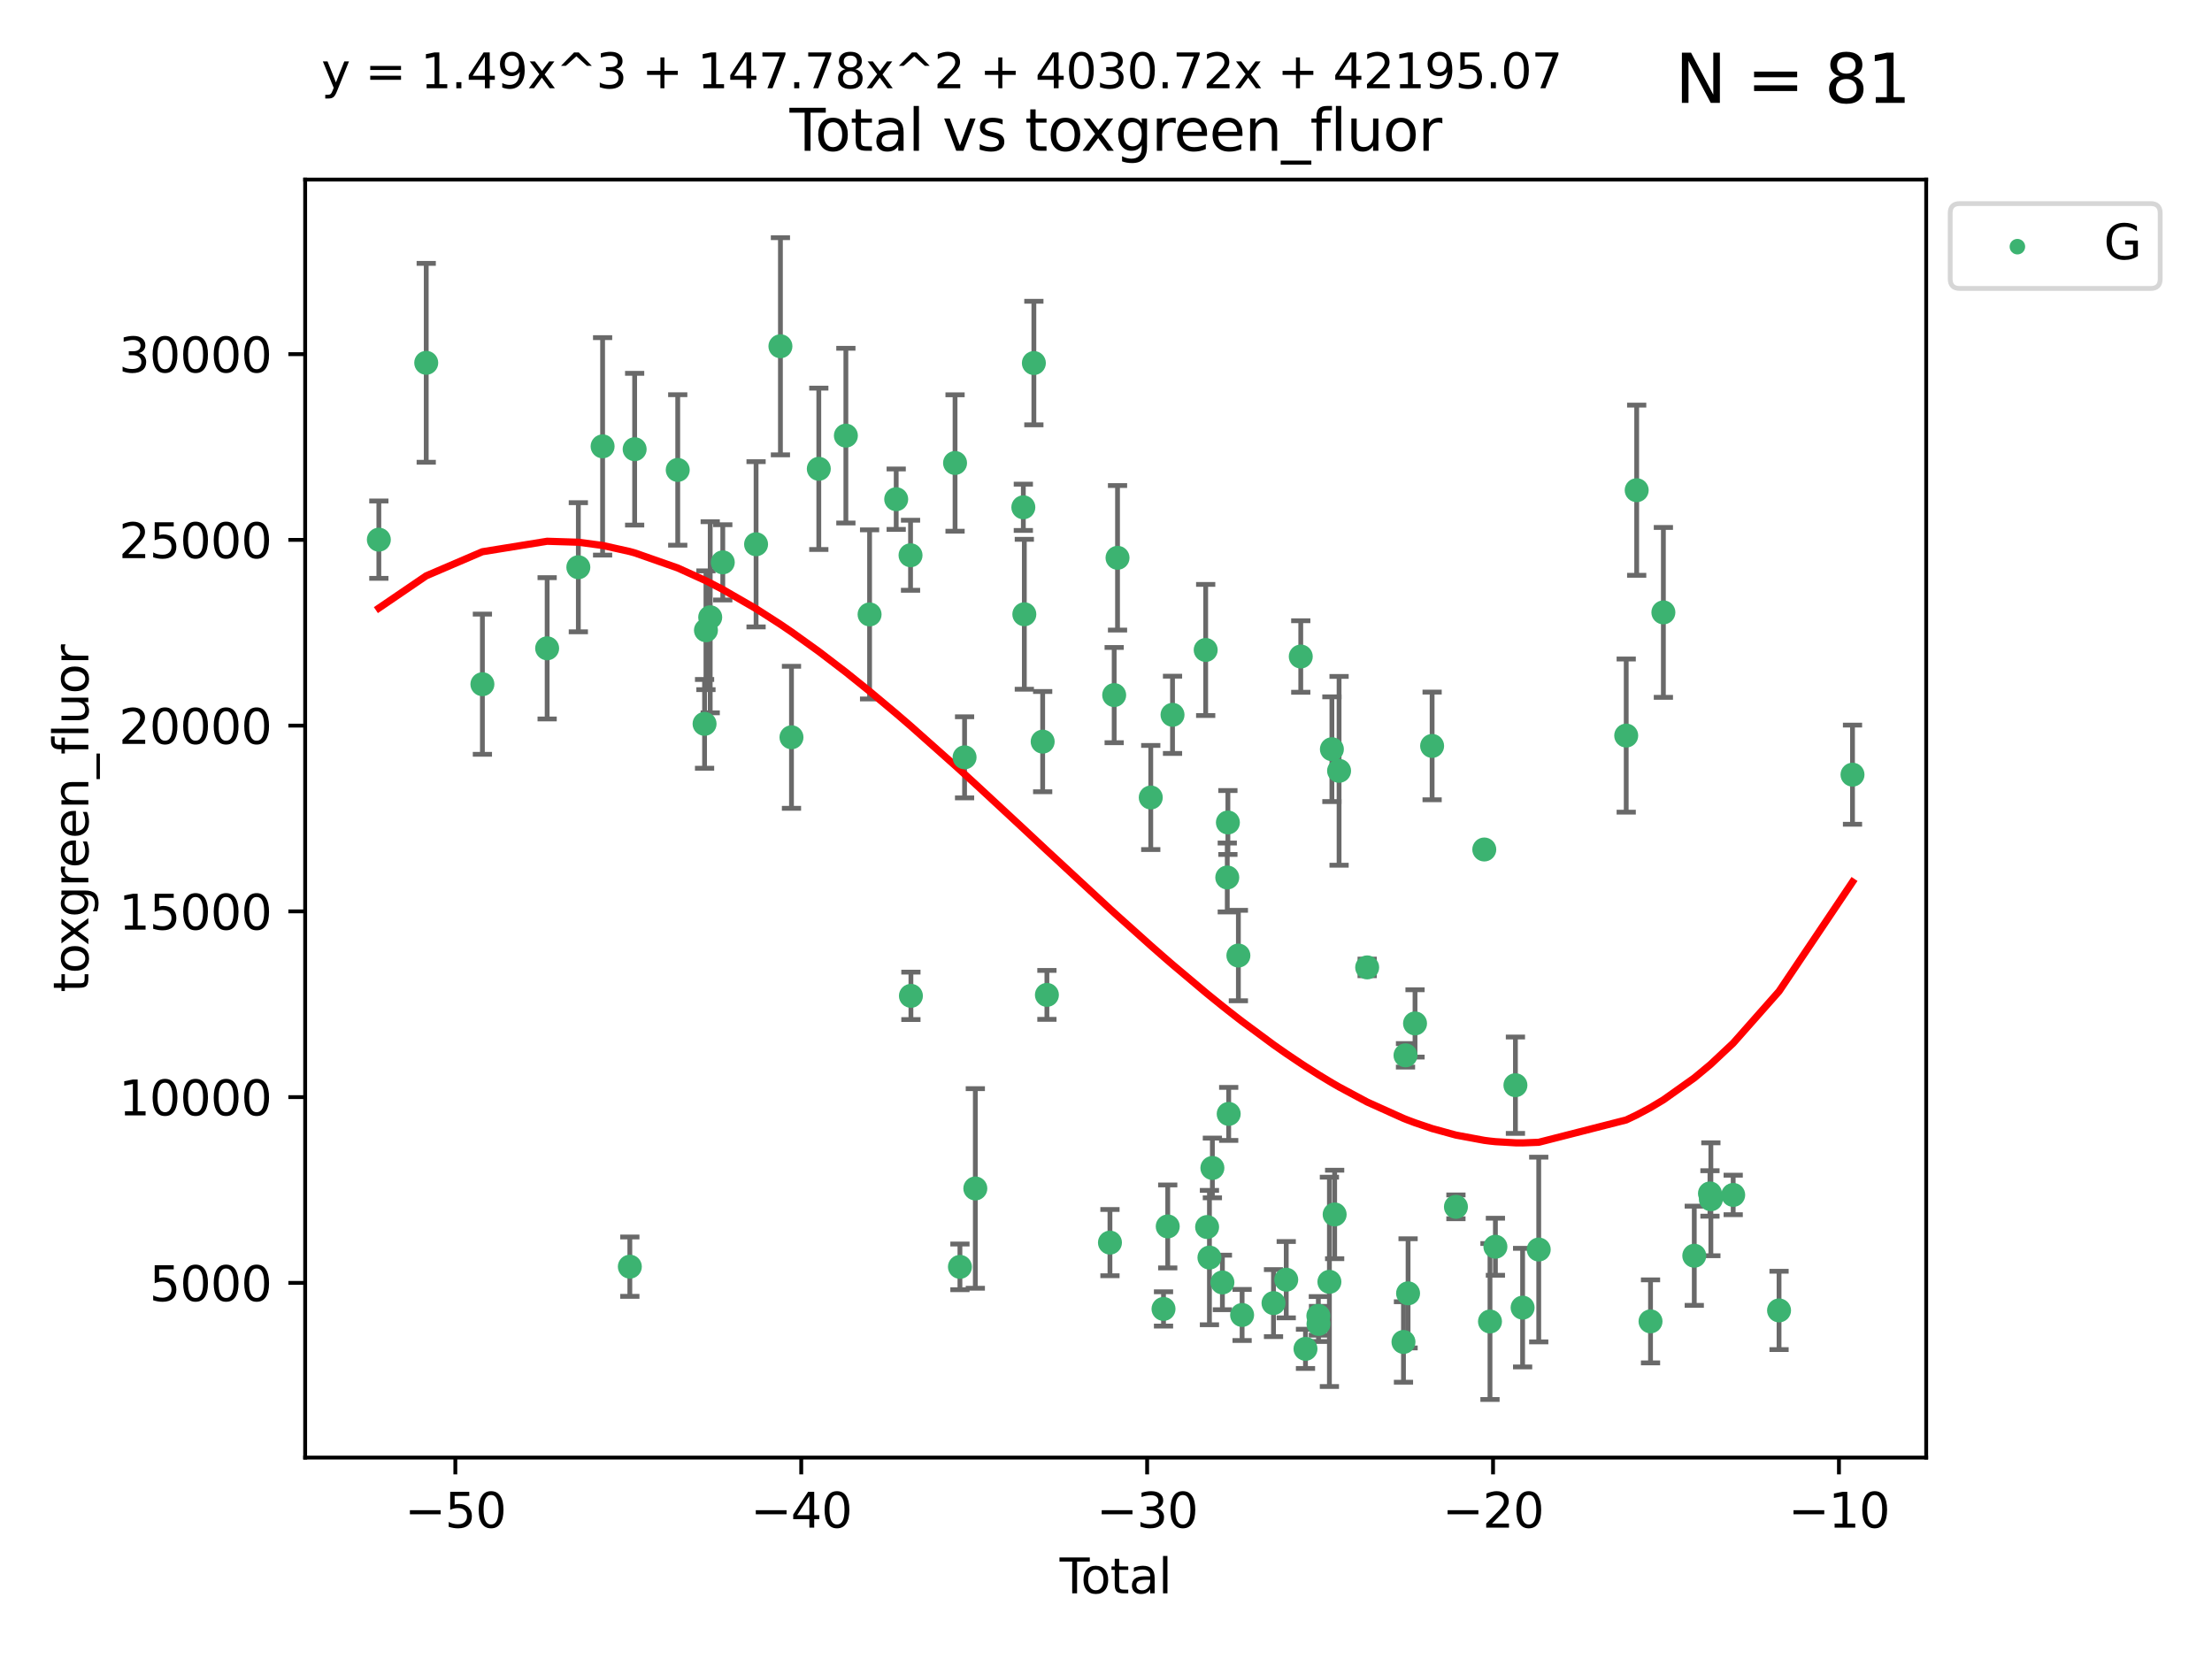 <?xml version="1.0" encoding="utf-8" standalone="no"?>
<!DOCTYPE svg PUBLIC "-//W3C//DTD SVG 1.1//EN"
  "http://www.w3.org/Graphics/SVG/1.1/DTD/svg11.dtd">
<svg xmlns:xlink="http://www.w3.org/1999/xlink" width="460.8pt" height="345.6pt" viewBox="0 0 460.8 345.6" xmlns="http://www.w3.org/2000/svg" version="1.1">
 <defs>
  <style type="text/css">*{stroke-linejoin: round; stroke-linecap: butt}</style>
 </defs>
 <g id="figure_1">
  <g id="patch_1">
   <path d="M 0 345.6 
L 460.8 345.6 
L 460.8 0 
L 0 0 
z
" style="fill: #ffffff"/>
  </g>
  <g id="axes_1">
   <g id="patch_2">
    <path d="M 63.571 303.64 
L 401.26 303.64 
L 401.26 37.411 
L 63.571 37.411 
z
" style="fill: #ffffff"/>
   </g>
   <g id="PathCollection_1">
    <defs>
     <path id="m46ca3e9665" d="M 0 1.118 
C 0.297 1.118 0.581 1 0.791 0.791 
C 1 0.581 1.118 0.297 1.118 0 
C 1.118 -0.297 1 -0.581 0.791 -0.791 
C 0.581 -1 0.297 -1.118 0 -1.118 
C -0.297 -1.118 -0.581 -1 -0.791 -0.791 
C -1 -0.581 -1.118 -0.297 -1.118 0 
C -1.118 0.297 -1 0.581 -0.791 0.791 
C -0.581 1 -0.297 1.118 0 1.118 
z
" style="stroke: #3cb371"/>
    </defs>
    <g clip-path="url(#p357a48f9cd)">
     <use xlink:href="#m46ca3e9665" x="78.921" y="112.42" style="fill: #3cb371; stroke: #3cb371"/>
     <use xlink:href="#m46ca3e9665" x="88.792" y="75.581" style="fill: #3cb371; stroke: #3cb371"/>
     <use xlink:href="#m46ca3e9665" x="100.493" y="142.533" style="fill: #3cb371; stroke: #3cb371"/>
     <use xlink:href="#m46ca3e9665" x="113.98" y="135.054" style="fill: #3cb371; stroke: #3cb371"/>
     <use xlink:href="#m46ca3e9665" x="120.479" y="118.168" style="fill: #3cb371; stroke: #3cb371"/>
     <use xlink:href="#m46ca3e9665" x="125.533" y="92.985" style="fill: #3cb371; stroke: #3cb371"/>
     <use xlink:href="#m46ca3e9665" x="131.207" y="263.87" style="fill: #3cb371; stroke: #3cb371"/>
     <use xlink:href="#m46ca3e9665" x="132.209" y="93.576" style="fill: #3cb371; stroke: #3cb371"/>
     <use xlink:href="#m46ca3e9665" x="141.185" y="97.898" style="fill: #3cb371; stroke: #3cb371"/>
     <use xlink:href="#m46ca3e9665" x="146.775" y="150.791" style="fill: #3cb371; stroke: #3cb371"/>
     <use xlink:href="#m46ca3e9665" x="147.063" y="131.297" style="fill: #3cb371; stroke: #3cb371"/>
     <use xlink:href="#m46ca3e9665" x="147.95" y="128.587" style="fill: #3cb371; stroke: #3cb371"/>
     <use xlink:href="#m46ca3e9665" x="150.568" y="117.149" style="fill: #3cb371; stroke: #3cb371"/>
     <use xlink:href="#m46ca3e9665" x="157.504" y="113.382" style="fill: #3cb371; stroke: #3cb371"/>
     <use xlink:href="#m46ca3e9665" x="162.577" y="72.132" style="fill: #3cb371; stroke: #3cb371"/>
     <use xlink:href="#m46ca3e9665" x="164.88" y="153.589" style="fill: #3cb371; stroke: #3cb371"/>
     <use xlink:href="#m46ca3e9665" x="170.572" y="97.665" style="fill: #3cb371; stroke: #3cb371"/>
     <use xlink:href="#m46ca3e9665" x="176.212" y="90.751" style="fill: #3cb371; stroke: #3cb371"/>
     <use xlink:href="#m46ca3e9665" x="181.15" y="127.994" style="fill: #3cb371; stroke: #3cb371"/>
     <use xlink:href="#m46ca3e9665" x="186.695" y="103.991" style="fill: #3cb371; stroke: #3cb371"/>
     <use xlink:href="#m46ca3e9665" x="189.682" y="115.671" style="fill: #3cb371; stroke: #3cb371"/>
     <use xlink:href="#m46ca3e9665" x="189.76" y="207.454" style="fill: #3cb371; stroke: #3cb371"/>
     <use xlink:href="#m46ca3e9665" x="198.955" y="96.45" style="fill: #3cb371; stroke: #3cb371"/>
     <use xlink:href="#m46ca3e9665" x="199.972" y="263.913" style="fill: #3cb371; stroke: #3cb371"/>
     <use xlink:href="#m46ca3e9665" x="200.939" y="157.765" style="fill: #3cb371; stroke: #3cb371"/>
     <use xlink:href="#m46ca3e9665" x="203.178" y="247.577" style="fill: #3cb371; stroke: #3cb371"/>
     <use xlink:href="#m46ca3e9665" x="213.179" y="105.68" style="fill: #3cb371; stroke: #3cb371"/>
     <use xlink:href="#m46ca3e9665" x="213.387" y="127.964" style="fill: #3cb371; stroke: #3cb371"/>
     <use xlink:href="#m46ca3e9665" x="215.374" y="75.629" style="fill: #3cb371; stroke: #3cb371"/>
     <use xlink:href="#m46ca3e9665" x="217.208" y="154.496" style="fill: #3cb371; stroke: #3cb371"/>
     <use xlink:href="#m46ca3e9665" x="218.09" y="207.254" style="fill: #3cb371; stroke: #3cb371"/>
     <use xlink:href="#m46ca3e9665" x="231.224" y="258.857" style="fill: #3cb371; stroke: #3cb371"/>
     <use xlink:href="#m46ca3e9665" x="232.104" y="144.798" style="fill: #3cb371; stroke: #3cb371"/>
     <use xlink:href="#m46ca3e9665" x="232.802" y="116.202" style="fill: #3cb371; stroke: #3cb371"/>
     <use xlink:href="#m46ca3e9665" x="239.724" y="166.133" style="fill: #3cb371; stroke: #3cb371"/>
     <use xlink:href="#m46ca3e9665" x="242.381" y="272.675" style="fill: #3cb371; stroke: #3cb371"/>
     <use xlink:href="#m46ca3e9665" x="243.26" y="255.487" style="fill: #3cb371; stroke: #3cb371"/>
     <use xlink:href="#m46ca3e9665" x="244.258" y="148.909" style="fill: #3cb371; stroke: #3cb371"/>
     <use xlink:href="#m46ca3e9665" x="251.167" y="135.4" style="fill: #3cb371; stroke: #3cb371"/>
     <use xlink:href="#m46ca3e9665" x="251.462" y="255.613" style="fill: #3cb371; stroke: #3cb371"/>
     <use xlink:href="#m46ca3e9665" x="251.949" y="261.975" style="fill: #3cb371; stroke: #3cb371"/>
     <use xlink:href="#m46ca3e9665" x="252.562" y="243.307" style="fill: #3cb371; stroke: #3cb371"/>
     <use xlink:href="#m46ca3e9665" x="254.649" y="267.156" style="fill: #3cb371; stroke: #3cb371"/>
     <use xlink:href="#m46ca3e9665" x="255.663" y="182.796" style="fill: #3cb371; stroke: #3cb371"/>
     <use xlink:href="#m46ca3e9665" x="255.793" y="171.338" style="fill: #3cb371; stroke: #3cb371"/>
     <use xlink:href="#m46ca3e9665" x="255.96" y="232.046" style="fill: #3cb371; stroke: #3cb371"/>
     <use xlink:href="#m46ca3e9665" x="257.978" y="199.056" style="fill: #3cb371; stroke: #3cb371"/>
     <use xlink:href="#m46ca3e9665" x="258.754" y="273.935" style="fill: #3cb371; stroke: #3cb371"/>
     <use xlink:href="#m46ca3e9665" x="265.295" y="271.459" style="fill: #3cb371; stroke: #3cb371"/>
     <use xlink:href="#m46ca3e9665" x="267.947" y="266.583" style="fill: #3cb371; stroke: #3cb371"/>
     <use xlink:href="#m46ca3e9665" x="270.973" y="136.764" style="fill: #3cb371; stroke: #3cb371"/>
     <use xlink:href="#m46ca3e9665" x="271.958" y="280.991" style="fill: #3cb371; stroke: #3cb371"/>
     <use xlink:href="#m46ca3e9665" x="274.639" y="274.118" style="fill: #3cb371; stroke: #3cb371"/>
     <use xlink:href="#m46ca3e9665" x="274.669" y="275.799" style="fill: #3cb371; stroke: #3cb371"/>
     <use xlink:href="#m46ca3e9665" x="276.939" y="267.029" style="fill: #3cb371; stroke: #3cb371"/>
     <use xlink:href="#m46ca3e9665" x="277.458" y="156.073" style="fill: #3cb371; stroke: #3cb371"/>
     <use xlink:href="#m46ca3e9665" x="278.033" y="252.994" style="fill: #3cb371; stroke: #3cb371"/>
     <use xlink:href="#m46ca3e9665" x="278.954" y="160.578" style="fill: #3cb371; stroke: #3cb371"/>
     <use xlink:href="#m46ca3e9665" x="284.806" y="201.526" style="fill: #3cb371; stroke: #3cb371"/>
     <use xlink:href="#m46ca3e9665" x="292.369" y="279.556" style="fill: #3cb371; stroke: #3cb371"/>
     <use xlink:href="#m46ca3e9665" x="292.792" y="219.848" style="fill: #3cb371; stroke: #3cb371"/>
     <use xlink:href="#m46ca3e9665" x="293.328" y="269.425" style="fill: #3cb371; stroke: #3cb371"/>
     <use xlink:href="#m46ca3e9665" x="294.777" y="213.198" style="fill: #3cb371; stroke: #3cb371"/>
     <use xlink:href="#m46ca3e9665" x="298.336" y="155.392" style="fill: #3cb371; stroke: #3cb371"/>
     <use xlink:href="#m46ca3e9665" x="303.298" y="251.406" style="fill: #3cb371; stroke: #3cb371"/>
     <use xlink:href="#m46ca3e9665" x="309.203" y="176.965" style="fill: #3cb371; stroke: #3cb371"/>
     <use xlink:href="#m46ca3e9665" x="310.392" y="275.293" style="fill: #3cb371; stroke: #3cb371"/>
     <use xlink:href="#m46ca3e9665" x="311.521" y="259.718" style="fill: #3cb371; stroke: #3cb371"/>
     <use xlink:href="#m46ca3e9665" x="315.691" y="226.069" style="fill: #3cb371; stroke: #3cb371"/>
     <use xlink:href="#m46ca3e9665" x="317.187" y="272.405" style="fill: #3cb371; stroke: #3cb371"/>
     <use xlink:href="#m46ca3e9665" x="320.546" y="260.299" style="fill: #3cb371; stroke: #3cb371"/>
     <use xlink:href="#m46ca3e9665" x="338.77" y="153.233" style="fill: #3cb371; stroke: #3cb371"/>
     <use xlink:href="#m46ca3e9665" x="340.952" y="102.118" style="fill: #3cb371; stroke: #3cb371"/>
     <use xlink:href="#m46ca3e9665" x="343.835" y="275.266" style="fill: #3cb371; stroke: #3cb371"/>
     <use xlink:href="#m46ca3e9665" x="346.513" y="127.573" style="fill: #3cb371; stroke: #3cb371"/>
     <use xlink:href="#m46ca3e9665" x="352.949" y="261.594" style="fill: #3cb371; stroke: #3cb371"/>
     <use xlink:href="#m46ca3e9665" x="356.217" y="248.616" style="fill: #3cb371; stroke: #3cb371"/>
     <use xlink:href="#m46ca3e9665" x="356.405" y="249.83" style="fill: #3cb371; stroke: #3cb371"/>
     <use xlink:href="#m46ca3e9665" x="361.057" y="248.926" style="fill: #3cb371; stroke: #3cb371"/>
     <use xlink:href="#m46ca3e9665" x="370.608" y="272.984" style="fill: #3cb371; stroke: #3cb371"/>
     <use xlink:href="#m46ca3e9665" x="385.911" y="161.376" style="fill: #3cb371; stroke: #3cb371"/>
    </g>
   </g>
   <g id="matplotlib.axis_1">
    <g id="xtick_1">
     <g id="line2d_1">
      <defs>
       <path id="mfe1e0bb21c" d="M 0 0 
L 0 3.5 
" style="stroke: #000000; stroke-width: 0.8"/>
      </defs>
      <g>
       <use xlink:href="#mfe1e0bb21c" x="94.856" y="303.64" style="stroke: #000000; stroke-width: 0.8"/>
      </g>
     </g>
     <g id="text_1">
      <!-- −50 -->
      <g transform="translate(84.304 318.238)scale(0.1 -0.1)">
       <defs>
        <path id="DejaVuSans-2212" d="M 678 2272 
L 4684 2272 
L 4684 1741 
L 678 1741 
L 678 2272 
z
" transform="scale(0.016)"/>
        <path id="DejaVuSans-35" d="M 691 4666 
L 3169 4666 
L 3169 4134 
L 1269 4134 
L 1269 2991 
Q 1406 3038 1543 3061 
Q 1681 3084 1819 3084 
Q 2600 3084 3056 2656 
Q 3513 2228 3513 1497 
Q 3513 744 3044 326 
Q 2575 -91 1722 -91 
Q 1428 -91 1123 -41 
Q 819 9 494 109 
L 494 744 
Q 775 591 1075 516 
Q 1375 441 1709 441 
Q 2250 441 2565 725 
Q 2881 1009 2881 1497 
Q 2881 1984 2565 2268 
Q 2250 2553 1709 2553 
Q 1456 2553 1204 2497 
Q 953 2441 691 2322 
L 691 4666 
z
" transform="scale(0.016)"/>
        <path id="DejaVuSans-30" d="M 2034 4250 
Q 1547 4250 1301 3770 
Q 1056 3291 1056 2328 
Q 1056 1369 1301 889 
Q 1547 409 2034 409 
Q 2525 409 2770 889 
Q 3016 1369 3016 2328 
Q 3016 3291 2770 3770 
Q 2525 4250 2034 4250 
z
M 2034 4750 
Q 2819 4750 3233 4129 
Q 3647 3509 3647 2328 
Q 3647 1150 3233 529 
Q 2819 -91 2034 -91 
Q 1250 -91 836 529 
Q 422 1150 422 2328 
Q 422 3509 836 4129 
Q 1250 4750 2034 4750 
z
" transform="scale(0.016)"/>
       </defs>
       <use xlink:href="#DejaVuSans-2212"/>
       <use xlink:href="#DejaVuSans-35" x="83.789"/>
       <use xlink:href="#DejaVuSans-30" x="147.412"/>
      </g>
     </g>
    </g>
    <g id="xtick_2">
     <g id="line2d_2">
      <g>
       <use xlink:href="#mfe1e0bb21c" x="166.914" y="303.64" style="stroke: #000000; stroke-width: 0.8"/>
      </g>
     </g>
     <g id="text_2">
      <!-- −40 -->
      <g transform="translate(156.361 318.238)scale(0.1 -0.1)">
       <defs>
        <path id="DejaVuSans-34" d="M 2419 4116 
L 825 1625 
L 2419 1625 
L 2419 4116 
z
M 2253 4666 
L 3047 4666 
L 3047 1625 
L 3713 1625 
L 3713 1100 
L 3047 1100 
L 3047 0 
L 2419 0 
L 2419 1100 
L 313 1100 
L 313 1709 
L 2253 4666 
z
" transform="scale(0.016)"/>
       </defs>
       <use xlink:href="#DejaVuSans-2212"/>
       <use xlink:href="#DejaVuSans-34" x="83.789"/>
       <use xlink:href="#DejaVuSans-30" x="147.412"/>
      </g>
     </g>
    </g>
    <g id="xtick_3">
     <g id="line2d_3">
      <g>
       <use xlink:href="#mfe1e0bb21c" x="238.971" y="303.64" style="stroke: #000000; stroke-width: 0.8"/>
      </g>
     </g>
     <g id="text_3">
      <!-- −30 -->
      <g transform="translate(228.419 318.238)scale(0.1 -0.1)">
       <defs>
        <path id="DejaVuSans-33" d="M 2597 2516 
Q 3050 2419 3304 2112 
Q 3559 1806 3559 1356 
Q 3559 666 3084 287 
Q 2609 -91 1734 -91 
Q 1441 -91 1130 -33 
Q 819 25 488 141 
L 488 750 
Q 750 597 1062 519 
Q 1375 441 1716 441 
Q 2309 441 2620 675 
Q 2931 909 2931 1356 
Q 2931 1769 2642 2001 
Q 2353 2234 1838 2234 
L 1294 2234 
L 1294 2753 
L 1863 2753 
Q 2328 2753 2575 2939 
Q 2822 3125 2822 3475 
Q 2822 3834 2567 4026 
Q 2313 4219 1838 4219 
Q 1578 4219 1281 4162 
Q 984 4106 628 3988 
L 628 4550 
Q 988 4650 1302 4700 
Q 1616 4750 1894 4750 
Q 2613 4750 3031 4423 
Q 3450 4097 3450 3541 
Q 3450 3153 3228 2886 
Q 3006 2619 2597 2516 
z
" transform="scale(0.016)"/>
       </defs>
       <use xlink:href="#DejaVuSans-2212"/>
       <use xlink:href="#DejaVuSans-33" x="83.789"/>
       <use xlink:href="#DejaVuSans-30" x="147.412"/>
      </g>
     </g>
    </g>
    <g id="xtick_4">
     <g id="line2d_4">
      <g>
       <use xlink:href="#mfe1e0bb21c" x="311.029" y="303.64" style="stroke: #000000; stroke-width: 0.8"/>
      </g>
     </g>
     <g id="text_4">
      <!-- −20 -->
      <g transform="translate(300.476 318.238)scale(0.1 -0.1)">
       <defs>
        <path id="DejaVuSans-32" d="M 1228 531 
L 3431 531 
L 3431 0 
L 469 0 
L 469 531 
Q 828 903 1448 1529 
Q 2069 2156 2228 2338 
Q 2531 2678 2651 2914 
Q 2772 3150 2772 3378 
Q 2772 3750 2511 3984 
Q 2250 4219 1831 4219 
Q 1534 4219 1204 4116 
Q 875 4013 500 3803 
L 500 4441 
Q 881 4594 1212 4672 
Q 1544 4750 1819 4750 
Q 2544 4750 2975 4387 
Q 3406 4025 3406 3419 
Q 3406 3131 3298 2873 
Q 3191 2616 2906 2266 
Q 2828 2175 2409 1742 
Q 1991 1309 1228 531 
z
" transform="scale(0.016)"/>
       </defs>
       <use xlink:href="#DejaVuSans-2212"/>
       <use xlink:href="#DejaVuSans-32" x="83.789"/>
       <use xlink:href="#DejaVuSans-30" x="147.412"/>
      </g>
     </g>
    </g>
    <g id="xtick_5">
     <g id="line2d_5">
      <g>
       <use xlink:href="#mfe1e0bb21c" x="383.086" y="303.64" style="stroke: #000000; stroke-width: 0.8"/>
      </g>
     </g>
     <g id="text_5">
      <!-- −10 -->
      <g transform="translate(372.534 318.238)scale(0.1 -0.1)">
       <defs>
        <path id="DejaVuSans-31" d="M 794 531 
L 1825 531 
L 1825 4091 
L 703 3866 
L 703 4441 
L 1819 4666 
L 2450 4666 
L 2450 531 
L 3481 531 
L 3481 0 
L 794 0 
L 794 531 
z
" transform="scale(0.016)"/>
       </defs>
       <use xlink:href="#DejaVuSans-2212"/>
       <use xlink:href="#DejaVuSans-31" x="83.789"/>
       <use xlink:href="#DejaVuSans-30" x="147.412"/>
      </g>
     </g>
    </g>
    <g id="text_6">
     <!-- Total -->
     <g transform="translate(220.739 331.917)scale(0.1 -0.1)">
      <defs>
       <path id="DejaVuSans-54" d="M -19 4666 
L 3928 4666 
L 3928 4134 
L 2272 4134 
L 2272 0 
L 1638 0 
L 1638 4134 
L -19 4134 
L -19 4666 
z
" transform="scale(0.016)"/>
       <path id="DejaVuSans-6f" d="M 1959 3097 
Q 1497 3097 1228 2736 
Q 959 2375 959 1747 
Q 959 1119 1226 758 
Q 1494 397 1959 397 
Q 2419 397 2687 759 
Q 2956 1122 2956 1747 
Q 2956 2369 2687 2733 
Q 2419 3097 1959 3097 
z
M 1959 3584 
Q 2709 3584 3137 3096 
Q 3566 2609 3566 1747 
Q 3566 888 3137 398 
Q 2709 -91 1959 -91 
Q 1206 -91 779 398 
Q 353 888 353 1747 
Q 353 2609 779 3096 
Q 1206 3584 1959 3584 
z
" transform="scale(0.016)"/>
       <path id="DejaVuSans-74" d="M 1172 4494 
L 1172 3500 
L 2356 3500 
L 2356 3053 
L 1172 3053 
L 1172 1153 
Q 1172 725 1289 603 
Q 1406 481 1766 481 
L 2356 481 
L 2356 0 
L 1766 0 
Q 1100 0 847 248 
Q 594 497 594 1153 
L 594 3053 
L 172 3053 
L 172 3500 
L 594 3500 
L 594 4494 
L 1172 4494 
z
" transform="scale(0.016)"/>
       <path id="DejaVuSans-61" d="M 2194 1759 
Q 1497 1759 1228 1600 
Q 959 1441 959 1056 
Q 959 750 1161 570 
Q 1363 391 1709 391 
Q 2188 391 2477 730 
Q 2766 1069 2766 1631 
L 2766 1759 
L 2194 1759 
z
M 3341 1997 
L 3341 0 
L 2766 0 
L 2766 531 
Q 2569 213 2275 61 
Q 1981 -91 1556 -91 
Q 1019 -91 701 211 
Q 384 513 384 1019 
Q 384 1609 779 1909 
Q 1175 2209 1959 2209 
L 2766 2209 
L 2766 2266 
Q 2766 2663 2505 2880 
Q 2244 3097 1772 3097 
Q 1472 3097 1187 3025 
Q 903 2953 641 2809 
L 641 3341 
Q 956 3463 1253 3523 
Q 1550 3584 1831 3584 
Q 2591 3584 2966 3190 
Q 3341 2797 3341 1997 
z
" transform="scale(0.016)"/>
       <path id="DejaVuSans-6c" d="M 603 4863 
L 1178 4863 
L 1178 0 
L 603 0 
L 603 4863 
z
" transform="scale(0.016)"/>
      </defs>
      <use xlink:href="#DejaVuSans-54"/>
      <use xlink:href="#DejaVuSans-6f" x="44.084"/>
      <use xlink:href="#DejaVuSans-74" x="105.266"/>
      <use xlink:href="#DejaVuSans-61" x="144.475"/>
      <use xlink:href="#DejaVuSans-6c" x="205.754"/>
     </g>
    </g>
   </g>
   <g id="matplotlib.axis_2">
    <g id="ytick_1">
     <g id="line2d_6">
      <defs>
       <path id="m29a2ad2a4e" d="M 0 0 
L -3.5 0 
" style="stroke: #000000; stroke-width: 0.8"/>
      </defs>
      <g>
       <use xlink:href="#m29a2ad2a4e" x="63.571" y="267.243" style="stroke: #000000; stroke-width: 0.8"/>
      </g>
     </g>
     <g id="text_7">
      <!-- 5000 -->
      <g transform="translate(31.121 271.042)scale(0.1 -0.1)">
       <use xlink:href="#DejaVuSans-35"/>
       <use xlink:href="#DejaVuSans-30" x="63.623"/>
       <use xlink:href="#DejaVuSans-30" x="127.246"/>
       <use xlink:href="#DejaVuSans-30" x="190.869"/>
      </g>
     </g>
    </g>
    <g id="ytick_2">
     <g id="line2d_7">
      <g>
       <use xlink:href="#m29a2ad2a4e" x="63.571" y="228.55" style="stroke: #000000; stroke-width: 0.8"/>
      </g>
     </g>
     <g id="text_8">
      <!-- 10000 -->
      <g transform="translate(24.759 232.349)scale(0.1 -0.1)">
       <use xlink:href="#DejaVuSans-31"/>
       <use xlink:href="#DejaVuSans-30" x="63.623"/>
       <use xlink:href="#DejaVuSans-30" x="127.246"/>
       <use xlink:href="#DejaVuSans-30" x="190.869"/>
       <use xlink:href="#DejaVuSans-30" x="254.492"/>
      </g>
     </g>
    </g>
    <g id="ytick_3">
     <g id="line2d_8">
      <g>
       <use xlink:href="#m29a2ad2a4e" x="63.571" y="189.856" style="stroke: #000000; stroke-width: 0.8"/>
      </g>
     </g>
     <g id="text_9">
      <!-- 15000 -->
      <g transform="translate(24.759 193.656)scale(0.1 -0.1)">
       <use xlink:href="#DejaVuSans-31"/>
       <use xlink:href="#DejaVuSans-35" x="63.623"/>
       <use xlink:href="#DejaVuSans-30" x="127.246"/>
       <use xlink:href="#DejaVuSans-30" x="190.869"/>
       <use xlink:href="#DejaVuSans-30" x="254.492"/>
      </g>
     </g>
    </g>
    <g id="ytick_4">
     <g id="line2d_9">
      <g>
       <use xlink:href="#m29a2ad2a4e" x="63.571" y="151.163" style="stroke: #000000; stroke-width: 0.8"/>
      </g>
     </g>
     <g id="text_10">
      <!-- 20000 -->
      <g transform="translate(24.759 154.963)scale(0.1 -0.1)">
       <use xlink:href="#DejaVuSans-32"/>
       <use xlink:href="#DejaVuSans-30" x="63.623"/>
       <use xlink:href="#DejaVuSans-30" x="127.246"/>
       <use xlink:href="#DejaVuSans-30" x="190.869"/>
       <use xlink:href="#DejaVuSans-30" x="254.492"/>
      </g>
     </g>
    </g>
    <g id="ytick_5">
     <g id="line2d_10">
      <g>
       <use xlink:href="#m29a2ad2a4e" x="63.571" y="112.47" style="stroke: #000000; stroke-width: 0.8"/>
      </g>
     </g>
     <g id="text_11">
      <!-- 25000 -->
      <g transform="translate(24.759 116.269)scale(0.1 -0.1)">
       <use xlink:href="#DejaVuSans-32"/>
       <use xlink:href="#DejaVuSans-35" x="63.623"/>
       <use xlink:href="#DejaVuSans-30" x="127.246"/>
       <use xlink:href="#DejaVuSans-30" x="190.869"/>
       <use xlink:href="#DejaVuSans-30" x="254.492"/>
      </g>
     </g>
    </g>
    <g id="ytick_6">
     <g id="line2d_11">
      <g>
       <use xlink:href="#m29a2ad2a4e" x="63.571" y="73.777" style="stroke: #000000; stroke-width: 0.8"/>
      </g>
     </g>
     <g id="text_12">
      <!-- 30000 -->
      <g transform="translate(24.759 77.576)scale(0.1 -0.1)">
       <use xlink:href="#DejaVuSans-33"/>
       <use xlink:href="#DejaVuSans-30" x="63.623"/>
       <use xlink:href="#DejaVuSans-30" x="127.246"/>
       <use xlink:href="#DejaVuSans-30" x="190.869"/>
       <use xlink:href="#DejaVuSans-30" x="254.492"/>
      </g>
     </g>
    </g>
    <g id="text_13">
     <!-- toxgreen_fluor -->
     <g transform="translate(18.401 206.72)rotate(-90)scale(0.1 -0.1)">
      <defs>
       <path id="DejaVuSans-78" d="M 3513 3500 
L 2247 1797 
L 3578 0 
L 2900 0 
L 1881 1375 
L 863 0 
L 184 0 
L 1544 1831 
L 300 3500 
L 978 3500 
L 1906 2253 
L 2834 3500 
L 3513 3500 
z
" transform="scale(0.016)"/>
       <path id="DejaVuSans-67" d="M 2906 1791 
Q 2906 2416 2648 2759 
Q 2391 3103 1925 3103 
Q 1463 3103 1205 2759 
Q 947 2416 947 1791 
Q 947 1169 1205 825 
Q 1463 481 1925 481 
Q 2391 481 2648 825 
Q 2906 1169 2906 1791 
z
M 3481 434 
Q 3481 -459 3084 -895 
Q 2688 -1331 1869 -1331 
Q 1566 -1331 1297 -1286 
Q 1028 -1241 775 -1147 
L 775 -588 
Q 1028 -725 1275 -790 
Q 1522 -856 1778 -856 
Q 2344 -856 2625 -561 
Q 2906 -266 2906 331 
L 2906 616 
Q 2728 306 2450 153 
Q 2172 0 1784 0 
Q 1141 0 747 490 
Q 353 981 353 1791 
Q 353 2603 747 3093 
Q 1141 3584 1784 3584 
Q 2172 3584 2450 3431 
Q 2728 3278 2906 2969 
L 2906 3500 
L 3481 3500 
L 3481 434 
z
" transform="scale(0.016)"/>
       <path id="DejaVuSans-72" d="M 2631 2963 
Q 2534 3019 2420 3045 
Q 2306 3072 2169 3072 
Q 1681 3072 1420 2755 
Q 1159 2438 1159 1844 
L 1159 0 
L 581 0 
L 581 3500 
L 1159 3500 
L 1159 2956 
Q 1341 3275 1631 3429 
Q 1922 3584 2338 3584 
Q 2397 3584 2469 3576 
Q 2541 3569 2628 3553 
L 2631 2963 
z
" transform="scale(0.016)"/>
       <path id="DejaVuSans-65" d="M 3597 1894 
L 3597 1613 
L 953 1613 
Q 991 1019 1311 708 
Q 1631 397 2203 397 
Q 2534 397 2845 478 
Q 3156 559 3463 722 
L 3463 178 
Q 3153 47 2828 -22 
Q 2503 -91 2169 -91 
Q 1331 -91 842 396 
Q 353 884 353 1716 
Q 353 2575 817 3079 
Q 1281 3584 2069 3584 
Q 2775 3584 3186 3129 
Q 3597 2675 3597 1894 
z
M 3022 2063 
Q 3016 2534 2758 2815 
Q 2500 3097 2075 3097 
Q 1594 3097 1305 2825 
Q 1016 2553 972 2059 
L 3022 2063 
z
" transform="scale(0.016)"/>
       <path id="DejaVuSans-6e" d="M 3513 2113 
L 3513 0 
L 2938 0 
L 2938 2094 
Q 2938 2591 2744 2837 
Q 2550 3084 2163 3084 
Q 1697 3084 1428 2787 
Q 1159 2491 1159 1978 
L 1159 0 
L 581 0 
L 581 3500 
L 1159 3500 
L 1159 2956 
Q 1366 3272 1645 3428 
Q 1925 3584 2291 3584 
Q 2894 3584 3203 3211 
Q 3513 2838 3513 2113 
z
" transform="scale(0.016)"/>
       <path id="DejaVuSans-5f" d="M 3263 -1063 
L 3263 -1509 
L -63 -1509 
L -63 -1063 
L 3263 -1063 
z
" transform="scale(0.016)"/>
       <path id="DejaVuSans-66" d="M 2375 4863 
L 2375 4384 
L 1825 4384 
Q 1516 4384 1395 4259 
Q 1275 4134 1275 3809 
L 1275 3500 
L 2222 3500 
L 2222 3053 
L 1275 3053 
L 1275 0 
L 697 0 
L 697 3053 
L 147 3053 
L 147 3500 
L 697 3500 
L 697 3744 
Q 697 4328 969 4595 
Q 1241 4863 1831 4863 
L 2375 4863 
z
" transform="scale(0.016)"/>
       <path id="DejaVuSans-75" d="M 544 1381 
L 544 3500 
L 1119 3500 
L 1119 1403 
Q 1119 906 1312 657 
Q 1506 409 1894 409 
Q 2359 409 2629 706 
Q 2900 1003 2900 1516 
L 2900 3500 
L 3475 3500 
L 3475 0 
L 2900 0 
L 2900 538 
Q 2691 219 2414 64 
Q 2138 -91 1772 -91 
Q 1169 -91 856 284 
Q 544 659 544 1381 
z
M 1991 3584 
L 1991 3584 
z
" transform="scale(0.016)"/>
      </defs>
      <use xlink:href="#DejaVuSans-74"/>
      <use xlink:href="#DejaVuSans-6f" x="39.209"/>
      <use xlink:href="#DejaVuSans-78" x="97.266"/>
      <use xlink:href="#DejaVuSans-67" x="156.445"/>
      <use xlink:href="#DejaVuSans-72" x="219.922"/>
      <use xlink:href="#DejaVuSans-65" x="258.785"/>
      <use xlink:href="#DejaVuSans-65" x="320.309"/>
      <use xlink:href="#DejaVuSans-6e" x="381.832"/>
      <use xlink:href="#DejaVuSans-5f" x="445.211"/>
      <use xlink:href="#DejaVuSans-66" x="495.211"/>
      <use xlink:href="#DejaVuSans-6c" x="530.416"/>
      <use xlink:href="#DejaVuSans-75" x="558.199"/>
      <use xlink:href="#DejaVuSans-6f" x="621.578"/>
      <use xlink:href="#DejaVuSans-72" x="682.76"/>
     </g>
    </g>
   </g>
   <g id="LineCollection_1">
    <path d="M 78.921 120.48 
L 78.921 104.361 
" clip-path="url(#p357a48f9cd)" style="fill: none; stroke: #696969"/>
    <path d="M 88.792 96.298 
L 88.792 54.865 
" clip-path="url(#p357a48f9cd)" style="fill: none; stroke: #696969"/>
    <path d="M 100.493 157.135 
L 100.493 127.931 
" clip-path="url(#p357a48f9cd)" style="fill: none; stroke: #696969"/>
    <path d="M 113.98 149.771 
L 113.98 120.338 
" clip-path="url(#p357a48f9cd)" style="fill: none; stroke: #696969"/>
    <path d="M 120.479 131.617 
L 120.479 104.718 
" clip-path="url(#p357a48f9cd)" style="fill: none; stroke: #696969"/>
    <path d="M 125.533 115.636 
L 125.533 70.335 
" clip-path="url(#p357a48f9cd)" style="fill: none; stroke: #696969"/>
    <path d="M 131.207 270.054 
L 131.207 257.685 
" clip-path="url(#p357a48f9cd)" style="fill: none; stroke: #696969"/>
    <path d="M 132.209 109.381 
L 132.209 77.77 
" clip-path="url(#p357a48f9cd)" style="fill: none; stroke: #696969"/>
    <path d="M 141.185 113.571 
L 141.185 82.226 
" clip-path="url(#p357a48f9cd)" style="fill: none; stroke: #696969"/>
    <path d="M 146.775 160.037 
L 146.775 141.545 
" clip-path="url(#p357a48f9cd)" style="fill: none; stroke: #696969"/>
    <path d="M 147.063 143.669 
L 147.063 118.924 
" clip-path="url(#p357a48f9cd)" style="fill: none; stroke: #696969"/>
    <path d="M 147.95 148.491 
L 147.95 108.683 
" clip-path="url(#p357a48f9cd)" style="fill: none; stroke: #696969"/>
    <path d="M 150.568 124.986 
L 150.568 109.312 
" clip-path="url(#p357a48f9cd)" style="fill: none; stroke: #696969"/>
    <path d="M 157.504 130.595 
L 157.504 96.169 
" clip-path="url(#p357a48f9cd)" style="fill: none; stroke: #696969"/>
    <path d="M 162.577 94.752 
L 162.577 49.513 
" clip-path="url(#p357a48f9cd)" style="fill: none; stroke: #696969"/>
    <path d="M 164.88 168.382 
L 164.88 138.795 
" clip-path="url(#p357a48f9cd)" style="fill: none; stroke: #696969"/>
    <path d="M 170.572 114.473 
L 170.572 80.857 
" clip-path="url(#p357a48f9cd)" style="fill: none; stroke: #696969"/>
    <path d="M 176.212 108.951 
L 176.212 72.551 
" clip-path="url(#p357a48f9cd)" style="fill: none; stroke: #696969"/>
    <path d="M 181.15 145.609 
L 181.15 110.379 
" clip-path="url(#p357a48f9cd)" style="fill: none; stroke: #696969"/>
    <path d="M 186.695 110.284 
L 186.695 97.697 
" clip-path="url(#p357a48f9cd)" style="fill: none; stroke: #696969"/>
    <path d="M 189.682 122.965 
L 189.682 108.377 
" clip-path="url(#p357a48f9cd)" style="fill: none; stroke: #696969"/>
    <path d="M 189.76 212.395 
L 189.76 202.513 
" clip-path="url(#p357a48f9cd)" style="fill: none; stroke: #696969"/>
    <path d="M 198.955 110.658 
L 198.955 82.243 
" clip-path="url(#p357a48f9cd)" style="fill: none; stroke: #696969"/>
    <path d="M 199.972 268.671 
L 199.972 259.155 
" clip-path="url(#p357a48f9cd)" style="fill: none; stroke: #696969"/>
    <path d="M 200.939 166.213 
L 200.939 149.318 
" clip-path="url(#p357a48f9cd)" style="fill: none; stroke: #696969"/>
    <path d="M 203.178 268.366 
L 203.178 226.788 
" clip-path="url(#p357a48f9cd)" style="fill: none; stroke: #696969"/>
    <path d="M 213.179 110.498 
L 213.179 100.861 
" clip-path="url(#p357a48f9cd)" style="fill: none; stroke: #696969"/>
    <path d="M 213.387 143.58 
L 213.387 112.347 
" clip-path="url(#p357a48f9cd)" style="fill: none; stroke: #696969"/>
    <path d="M 215.374 88.498 
L 215.374 62.759 
" clip-path="url(#p357a48f9cd)" style="fill: none; stroke: #696969"/>
    <path d="M 217.208 164.938 
L 217.208 144.054 
" clip-path="url(#p357a48f9cd)" style="fill: none; stroke: #696969"/>
    <path d="M 218.09 212.348 
L 218.09 202.159 
" clip-path="url(#p357a48f9cd)" style="fill: none; stroke: #696969"/>
    <path d="M 231.224 265.757 
L 231.224 251.958 
" clip-path="url(#p357a48f9cd)" style="fill: none; stroke: #696969"/>
    <path d="M 232.104 154.717 
L 232.104 134.878 
" clip-path="url(#p357a48f9cd)" style="fill: none; stroke: #696969"/>
    <path d="M 232.802 131.258 
L 232.802 101.147 
" clip-path="url(#p357a48f9cd)" style="fill: none; stroke: #696969"/>
    <path d="M 239.724 176.978 
L 239.724 155.288 
" clip-path="url(#p357a48f9cd)" style="fill: none; stroke: #696969"/>
    <path d="M 242.381 276.248 
L 242.381 269.102 
" clip-path="url(#p357a48f9cd)" style="fill: none; stroke: #696969"/>
    <path d="M 243.26 264.131 
L 243.26 246.843 
" clip-path="url(#p357a48f9cd)" style="fill: none; stroke: #696969"/>
    <path d="M 244.258 156.956 
L 244.258 140.861 
" clip-path="url(#p357a48f9cd)" style="fill: none; stroke: #696969"/>
    <path d="M 251.167 149.06 
L 251.167 121.74 
" clip-path="url(#p357a48f9cd)" style="fill: none; stroke: #696969"/>
    <path d="M 251.462 256.27 
L 251.462 254.956 
" clip-path="url(#p357a48f9cd)" style="fill: none; stroke: #696969"/>
    <path d="M 251.949 275.971 
L 251.949 247.978 
" clip-path="url(#p357a48f9cd)" style="fill: none; stroke: #696969"/>
    <path d="M 252.562 249.528 
L 252.562 237.086 
" clip-path="url(#p357a48f9cd)" style="fill: none; stroke: #696969"/>
    <path d="M 254.649 272.837 
L 254.649 261.475 
" clip-path="url(#p357a48f9cd)" style="fill: none; stroke: #696969"/>
    <path d="M 255.663 189.971 
L 255.663 175.62 
" clip-path="url(#p357a48f9cd)" style="fill: none; stroke: #696969"/>
    <path d="M 255.793 177.995 
L 255.793 164.682 
" clip-path="url(#p357a48f9cd)" style="fill: none; stroke: #696969"/>
    <path d="M 255.96 237.57 
L 255.96 226.522 
" clip-path="url(#p357a48f9cd)" style="fill: none; stroke: #696969"/>
    <path d="M 257.978 208.478 
L 257.978 189.635 
" clip-path="url(#p357a48f9cd)" style="fill: none; stroke: #696969"/>
    <path d="M 258.754 279.254 
L 258.754 268.616 
" clip-path="url(#p357a48f9cd)" style="fill: none; stroke: #696969"/>
    <path d="M 265.295 278.441 
L 265.295 264.477 
" clip-path="url(#p357a48f9cd)" style="fill: none; stroke: #696969"/>
    <path d="M 267.947 274.533 
L 267.947 258.632 
" clip-path="url(#p357a48f9cd)" style="fill: none; stroke: #696969"/>
    <path d="M 270.973 144.212 
L 270.973 129.315 
" clip-path="url(#p357a48f9cd)" style="fill: none; stroke: #696969"/>
    <path d="M 271.958 285.072 
L 271.958 276.909 
" clip-path="url(#p357a48f9cd)" style="fill: none; stroke: #696969"/>
    <path d="M 274.639 278.144 
L 274.639 270.093 
" clip-path="url(#p357a48f9cd)" style="fill: none; stroke: #696969"/>
    <path d="M 274.669 279.464 
L 274.669 272.134 
" clip-path="url(#p357a48f9cd)" style="fill: none; stroke: #696969"/>
    <path d="M 276.939 288.835 
L 276.939 245.222 
" clip-path="url(#p357a48f9cd)" style="fill: none; stroke: #696969"/>
    <path d="M 277.458 166.981 
L 277.458 145.165 
" clip-path="url(#p357a48f9cd)" style="fill: none; stroke: #696969"/>
    <path d="M 278.033 262.211 
L 278.033 243.777 
" clip-path="url(#p357a48f9cd)" style="fill: none; stroke: #696969"/>
    <path d="M 278.954 180.242 
L 278.954 140.914 
" clip-path="url(#p357a48f9cd)" style="fill: none; stroke: #696969"/>
    <path d="M 284.806 203.256 
L 284.806 199.796 
" clip-path="url(#p357a48f9cd)" style="fill: none; stroke: #696969"/>
    <path d="M 292.369 287.935 
L 292.369 271.177 
" clip-path="url(#p357a48f9cd)" style="fill: none; stroke: #696969"/>
    <path d="M 292.792 222.296 
L 292.792 217.4 
" clip-path="url(#p357a48f9cd)" style="fill: none; stroke: #696969"/>
    <path d="M 293.328 280.797 
L 293.328 258.054 
" clip-path="url(#p357a48f9cd)" style="fill: none; stroke: #696969"/>
    <path d="M 294.777 220.209 
L 294.777 206.186 
" clip-path="url(#p357a48f9cd)" style="fill: none; stroke: #696969"/>
    <path d="M 298.336 166.609 
L 298.336 144.174 
" clip-path="url(#p357a48f9cd)" style="fill: none; stroke: #696969"/>
    <path d="M 303.298 253.889 
L 303.298 248.922 
" clip-path="url(#p357a48f9cd)" style="fill: none; stroke: #696969"/>
    <path d="M 309.203 177.686 
L 309.203 176.243 
" clip-path="url(#p357a48f9cd)" style="fill: none; stroke: #696969"/>
    <path d="M 310.392 291.539 
L 310.392 259.048 
" clip-path="url(#p357a48f9cd)" style="fill: none; stroke: #696969"/>
    <path d="M 311.521 265.66 
L 311.521 253.776 
" clip-path="url(#p357a48f9cd)" style="fill: none; stroke: #696969"/>
    <path d="M 315.691 236.111 
L 315.691 216.027 
" clip-path="url(#p357a48f9cd)" style="fill: none; stroke: #696969"/>
    <path d="M 317.187 284.759 
L 317.187 260.052 
" clip-path="url(#p357a48f9cd)" style="fill: none; stroke: #696969"/>
    <path d="M 320.546 279.538 
L 320.546 241.06 
" clip-path="url(#p357a48f9cd)" style="fill: none; stroke: #696969"/>
    <path d="M 338.77 169.186 
L 338.77 137.28 
" clip-path="url(#p357a48f9cd)" style="fill: none; stroke: #696969"/>
    <path d="M 340.952 119.844 
L 340.952 84.393 
" clip-path="url(#p357a48f9cd)" style="fill: none; stroke: #696969"/>
    <path d="M 343.835 283.915 
L 343.835 266.617 
" clip-path="url(#p357a48f9cd)" style="fill: none; stroke: #696969"/>
    <path d="M 346.513 145.267 
L 346.513 109.879 
" clip-path="url(#p357a48f9cd)" style="fill: none; stroke: #696969"/>
    <path d="M 352.949 271.924 
L 352.949 251.264 
" clip-path="url(#p357a48f9cd)" style="fill: none; stroke: #696969"/>
    <path d="M 356.217 253.352 
L 356.217 243.88 
" clip-path="url(#p357a48f9cd)" style="fill: none; stroke: #696969"/>
    <path d="M 356.405 261.592 
L 356.405 238.067 
" clip-path="url(#p357a48f9cd)" style="fill: none; stroke: #696969"/>
    <path d="M 361.057 253.039 
L 361.057 244.813 
" clip-path="url(#p357a48f9cd)" style="fill: none; stroke: #696969"/>
    <path d="M 370.608 281.14 
L 370.608 264.828 
" clip-path="url(#p357a48f9cd)" style="fill: none; stroke: #696969"/>
    <path d="M 385.911 171.703 
L 385.911 151.048 
" clip-path="url(#p357a48f9cd)" style="fill: none; stroke: #696969"/>
   </g>
   <g id="line2d_12">
    <defs>
     <path id="m60a624a1f6" d="M 2 0 
L -2 -0 
" style="stroke: #696969"/>
    </defs>
    <g clip-path="url(#p357a48f9cd)">
     <use xlink:href="#m60a624a1f6" x="78.921" y="120.48" style="fill: #696969; stroke: #696969"/>
     <use xlink:href="#m60a624a1f6" x="88.792" y="96.298" style="fill: #696969; stroke: #696969"/>
     <use xlink:href="#m60a624a1f6" x="100.493" y="157.135" style="fill: #696969; stroke: #696969"/>
     <use xlink:href="#m60a624a1f6" x="113.98" y="149.771" style="fill: #696969; stroke: #696969"/>
     <use xlink:href="#m60a624a1f6" x="120.479" y="131.617" style="fill: #696969; stroke: #696969"/>
     <use xlink:href="#m60a624a1f6" x="125.533" y="115.636" style="fill: #696969; stroke: #696969"/>
     <use xlink:href="#m60a624a1f6" x="131.207" y="270.054" style="fill: #696969; stroke: #696969"/>
     <use xlink:href="#m60a624a1f6" x="132.209" y="109.381" style="fill: #696969; stroke: #696969"/>
     <use xlink:href="#m60a624a1f6" x="141.185" y="113.571" style="fill: #696969; stroke: #696969"/>
     <use xlink:href="#m60a624a1f6" x="146.775" y="160.037" style="fill: #696969; stroke: #696969"/>
     <use xlink:href="#m60a624a1f6" x="147.063" y="143.669" style="fill: #696969; stroke: #696969"/>
     <use xlink:href="#m60a624a1f6" x="147.95" y="148.491" style="fill: #696969; stroke: #696969"/>
     <use xlink:href="#m60a624a1f6" x="150.568" y="124.986" style="fill: #696969; stroke: #696969"/>
     <use xlink:href="#m60a624a1f6" x="157.504" y="130.595" style="fill: #696969; stroke: #696969"/>
     <use xlink:href="#m60a624a1f6" x="162.577" y="94.752" style="fill: #696969; stroke: #696969"/>
     <use xlink:href="#m60a624a1f6" x="164.88" y="168.382" style="fill: #696969; stroke: #696969"/>
     <use xlink:href="#m60a624a1f6" x="170.572" y="114.473" style="fill: #696969; stroke: #696969"/>
     <use xlink:href="#m60a624a1f6" x="176.212" y="108.951" style="fill: #696969; stroke: #696969"/>
     <use xlink:href="#m60a624a1f6" x="181.15" y="145.609" style="fill: #696969; stroke: #696969"/>
     <use xlink:href="#m60a624a1f6" x="186.695" y="110.284" style="fill: #696969; stroke: #696969"/>
     <use xlink:href="#m60a624a1f6" x="189.682" y="122.965" style="fill: #696969; stroke: #696969"/>
     <use xlink:href="#m60a624a1f6" x="189.76" y="212.395" style="fill: #696969; stroke: #696969"/>
     <use xlink:href="#m60a624a1f6" x="198.955" y="110.658" style="fill: #696969; stroke: #696969"/>
     <use xlink:href="#m60a624a1f6" x="199.972" y="268.671" style="fill: #696969; stroke: #696969"/>
     <use xlink:href="#m60a624a1f6" x="200.939" y="166.213" style="fill: #696969; stroke: #696969"/>
     <use xlink:href="#m60a624a1f6" x="203.178" y="268.366" style="fill: #696969; stroke: #696969"/>
     <use xlink:href="#m60a624a1f6" x="213.179" y="110.498" style="fill: #696969; stroke: #696969"/>
     <use xlink:href="#m60a624a1f6" x="213.387" y="143.58" style="fill: #696969; stroke: #696969"/>
     <use xlink:href="#m60a624a1f6" x="215.374" y="88.498" style="fill: #696969; stroke: #696969"/>
     <use xlink:href="#m60a624a1f6" x="217.208" y="164.938" style="fill: #696969; stroke: #696969"/>
     <use xlink:href="#m60a624a1f6" x="218.09" y="212.348" style="fill: #696969; stroke: #696969"/>
     <use xlink:href="#m60a624a1f6" x="231.224" y="265.757" style="fill: #696969; stroke: #696969"/>
     <use xlink:href="#m60a624a1f6" x="232.104" y="154.717" style="fill: #696969; stroke: #696969"/>
     <use xlink:href="#m60a624a1f6" x="232.802" y="131.258" style="fill: #696969; stroke: #696969"/>
     <use xlink:href="#m60a624a1f6" x="239.724" y="176.978" style="fill: #696969; stroke: #696969"/>
     <use xlink:href="#m60a624a1f6" x="242.381" y="276.248" style="fill: #696969; stroke: #696969"/>
     <use xlink:href="#m60a624a1f6" x="243.26" y="264.131" style="fill: #696969; stroke: #696969"/>
     <use xlink:href="#m60a624a1f6" x="244.258" y="156.956" style="fill: #696969; stroke: #696969"/>
     <use xlink:href="#m60a624a1f6" x="251.167" y="149.06" style="fill: #696969; stroke: #696969"/>
     <use xlink:href="#m60a624a1f6" x="251.462" y="256.27" style="fill: #696969; stroke: #696969"/>
     <use xlink:href="#m60a624a1f6" x="251.949" y="275.971" style="fill: #696969; stroke: #696969"/>
     <use xlink:href="#m60a624a1f6" x="252.562" y="249.528" style="fill: #696969; stroke: #696969"/>
     <use xlink:href="#m60a624a1f6" x="254.649" y="272.837" style="fill: #696969; stroke: #696969"/>
     <use xlink:href="#m60a624a1f6" x="255.663" y="189.971" style="fill: #696969; stroke: #696969"/>
     <use xlink:href="#m60a624a1f6" x="255.793" y="177.995" style="fill: #696969; stroke: #696969"/>
     <use xlink:href="#m60a624a1f6" x="255.96" y="237.57" style="fill: #696969; stroke: #696969"/>
     <use xlink:href="#m60a624a1f6" x="257.978" y="208.478" style="fill: #696969; stroke: #696969"/>
     <use xlink:href="#m60a624a1f6" x="258.754" y="279.254" style="fill: #696969; stroke: #696969"/>
     <use xlink:href="#m60a624a1f6" x="265.295" y="278.441" style="fill: #696969; stroke: #696969"/>
     <use xlink:href="#m60a624a1f6" x="267.947" y="274.533" style="fill: #696969; stroke: #696969"/>
     <use xlink:href="#m60a624a1f6" x="270.973" y="144.212" style="fill: #696969; stroke: #696969"/>
     <use xlink:href="#m60a624a1f6" x="271.958" y="285.072" style="fill: #696969; stroke: #696969"/>
     <use xlink:href="#m60a624a1f6" x="274.639" y="278.144" style="fill: #696969; stroke: #696969"/>
     <use xlink:href="#m60a624a1f6" x="274.669" y="279.464" style="fill: #696969; stroke: #696969"/>
     <use xlink:href="#m60a624a1f6" x="276.939" y="288.835" style="fill: #696969; stroke: #696969"/>
     <use xlink:href="#m60a624a1f6" x="277.458" y="166.981" style="fill: #696969; stroke: #696969"/>
     <use xlink:href="#m60a624a1f6" x="278.033" y="262.211" style="fill: #696969; stroke: #696969"/>
     <use xlink:href="#m60a624a1f6" x="278.954" y="180.242" style="fill: #696969; stroke: #696969"/>
     <use xlink:href="#m60a624a1f6" x="284.806" y="203.256" style="fill: #696969; stroke: #696969"/>
     <use xlink:href="#m60a624a1f6" x="292.369" y="287.935" style="fill: #696969; stroke: #696969"/>
     <use xlink:href="#m60a624a1f6" x="292.792" y="222.296" style="fill: #696969; stroke: #696969"/>
     <use xlink:href="#m60a624a1f6" x="293.328" y="280.797" style="fill: #696969; stroke: #696969"/>
     <use xlink:href="#m60a624a1f6" x="294.777" y="220.209" style="fill: #696969; stroke: #696969"/>
     <use xlink:href="#m60a624a1f6" x="298.336" y="166.609" style="fill: #696969; stroke: #696969"/>
     <use xlink:href="#m60a624a1f6" x="303.298" y="253.889" style="fill: #696969; stroke: #696969"/>
     <use xlink:href="#m60a624a1f6" x="309.203" y="177.686" style="fill: #696969; stroke: #696969"/>
     <use xlink:href="#m60a624a1f6" x="310.392" y="291.539" style="fill: #696969; stroke: #696969"/>
     <use xlink:href="#m60a624a1f6" x="311.521" y="265.66" style="fill: #696969; stroke: #696969"/>
     <use xlink:href="#m60a624a1f6" x="315.691" y="236.111" style="fill: #696969; stroke: #696969"/>
     <use xlink:href="#m60a624a1f6" x="317.187" y="284.759" style="fill: #696969; stroke: #696969"/>
     <use xlink:href="#m60a624a1f6" x="320.546" y="279.538" style="fill: #696969; stroke: #696969"/>
     <use xlink:href="#m60a624a1f6" x="338.77" y="169.186" style="fill: #696969; stroke: #696969"/>
     <use xlink:href="#m60a624a1f6" x="340.952" y="119.844" style="fill: #696969; stroke: #696969"/>
     <use xlink:href="#m60a624a1f6" x="343.835" y="283.915" style="fill: #696969; stroke: #696969"/>
     <use xlink:href="#m60a624a1f6" x="346.513" y="145.267" style="fill: #696969; stroke: #696969"/>
     <use xlink:href="#m60a624a1f6" x="352.949" y="271.924" style="fill: #696969; stroke: #696969"/>
     <use xlink:href="#m60a624a1f6" x="356.217" y="253.352" style="fill: #696969; stroke: #696969"/>
     <use xlink:href="#m60a624a1f6" x="356.405" y="261.592" style="fill: #696969; stroke: #696969"/>
     <use xlink:href="#m60a624a1f6" x="361.057" y="253.039" style="fill: #696969; stroke: #696969"/>
     <use xlink:href="#m60a624a1f6" x="370.608" y="281.14" style="fill: #696969; stroke: #696969"/>
     <use xlink:href="#m60a624a1f6" x="385.911" y="171.703" style="fill: #696969; stroke: #696969"/>
    </g>
   </g>
   <g id="line2d_13">
    <g clip-path="url(#p357a48f9cd)">
     <use xlink:href="#m60a624a1f6" x="78.921" y="104.361" style="fill: #696969; stroke: #696969"/>
     <use xlink:href="#m60a624a1f6" x="88.792" y="54.865" style="fill: #696969; stroke: #696969"/>
     <use xlink:href="#m60a624a1f6" x="100.493" y="127.931" style="fill: #696969; stroke: #696969"/>
     <use xlink:href="#m60a624a1f6" x="113.98" y="120.338" style="fill: #696969; stroke: #696969"/>
     <use xlink:href="#m60a624a1f6" x="120.479" y="104.718" style="fill: #696969; stroke: #696969"/>
     <use xlink:href="#m60a624a1f6" x="125.533" y="70.335" style="fill: #696969; stroke: #696969"/>
     <use xlink:href="#m60a624a1f6" x="131.207" y="257.685" style="fill: #696969; stroke: #696969"/>
     <use xlink:href="#m60a624a1f6" x="132.209" y="77.77" style="fill: #696969; stroke: #696969"/>
     <use xlink:href="#m60a624a1f6" x="141.185" y="82.226" style="fill: #696969; stroke: #696969"/>
     <use xlink:href="#m60a624a1f6" x="146.775" y="141.545" style="fill: #696969; stroke: #696969"/>
     <use xlink:href="#m60a624a1f6" x="147.063" y="118.924" style="fill: #696969; stroke: #696969"/>
     <use xlink:href="#m60a624a1f6" x="147.95" y="108.683" style="fill: #696969; stroke: #696969"/>
     <use xlink:href="#m60a624a1f6" x="150.568" y="109.312" style="fill: #696969; stroke: #696969"/>
     <use xlink:href="#m60a624a1f6" x="157.504" y="96.169" style="fill: #696969; stroke: #696969"/>
     <use xlink:href="#m60a624a1f6" x="162.577" y="49.513" style="fill: #696969; stroke: #696969"/>
     <use xlink:href="#m60a624a1f6" x="164.88" y="138.795" style="fill: #696969; stroke: #696969"/>
     <use xlink:href="#m60a624a1f6" x="170.572" y="80.857" style="fill: #696969; stroke: #696969"/>
     <use xlink:href="#m60a624a1f6" x="176.212" y="72.551" style="fill: #696969; stroke: #696969"/>
     <use xlink:href="#m60a624a1f6" x="181.15" y="110.379" style="fill: #696969; stroke: #696969"/>
     <use xlink:href="#m60a624a1f6" x="186.695" y="97.697" style="fill: #696969; stroke: #696969"/>
     <use xlink:href="#m60a624a1f6" x="189.682" y="108.377" style="fill: #696969; stroke: #696969"/>
     <use xlink:href="#m60a624a1f6" x="189.76" y="202.513" style="fill: #696969; stroke: #696969"/>
     <use xlink:href="#m60a624a1f6" x="198.955" y="82.243" style="fill: #696969; stroke: #696969"/>
     <use xlink:href="#m60a624a1f6" x="199.972" y="259.155" style="fill: #696969; stroke: #696969"/>
     <use xlink:href="#m60a624a1f6" x="200.939" y="149.318" style="fill: #696969; stroke: #696969"/>
     <use xlink:href="#m60a624a1f6" x="203.178" y="226.788" style="fill: #696969; stroke: #696969"/>
     <use xlink:href="#m60a624a1f6" x="213.179" y="100.861" style="fill: #696969; stroke: #696969"/>
     <use xlink:href="#m60a624a1f6" x="213.387" y="112.347" style="fill: #696969; stroke: #696969"/>
     <use xlink:href="#m60a624a1f6" x="215.374" y="62.759" style="fill: #696969; stroke: #696969"/>
     <use xlink:href="#m60a624a1f6" x="217.208" y="144.054" style="fill: #696969; stroke: #696969"/>
     <use xlink:href="#m60a624a1f6" x="218.09" y="202.159" style="fill: #696969; stroke: #696969"/>
     <use xlink:href="#m60a624a1f6" x="231.224" y="251.958" style="fill: #696969; stroke: #696969"/>
     <use xlink:href="#m60a624a1f6" x="232.104" y="134.878" style="fill: #696969; stroke: #696969"/>
     <use xlink:href="#m60a624a1f6" x="232.802" y="101.147" style="fill: #696969; stroke: #696969"/>
     <use xlink:href="#m60a624a1f6" x="239.724" y="155.288" style="fill: #696969; stroke: #696969"/>
     <use xlink:href="#m60a624a1f6" x="242.381" y="269.102" style="fill: #696969; stroke: #696969"/>
     <use xlink:href="#m60a624a1f6" x="243.26" y="246.843" style="fill: #696969; stroke: #696969"/>
     <use xlink:href="#m60a624a1f6" x="244.258" y="140.861" style="fill: #696969; stroke: #696969"/>
     <use xlink:href="#m60a624a1f6" x="251.167" y="121.74" style="fill: #696969; stroke: #696969"/>
     <use xlink:href="#m60a624a1f6" x="251.462" y="254.956" style="fill: #696969; stroke: #696969"/>
     <use xlink:href="#m60a624a1f6" x="251.949" y="247.978" style="fill: #696969; stroke: #696969"/>
     <use xlink:href="#m60a624a1f6" x="252.562" y="237.086" style="fill: #696969; stroke: #696969"/>
     <use xlink:href="#m60a624a1f6" x="254.649" y="261.475" style="fill: #696969; stroke: #696969"/>
     <use xlink:href="#m60a624a1f6" x="255.663" y="175.62" style="fill: #696969; stroke: #696969"/>
     <use xlink:href="#m60a624a1f6" x="255.793" y="164.682" style="fill: #696969; stroke: #696969"/>
     <use xlink:href="#m60a624a1f6" x="255.96" y="226.522" style="fill: #696969; stroke: #696969"/>
     <use xlink:href="#m60a624a1f6" x="257.978" y="189.635" style="fill: #696969; stroke: #696969"/>
     <use xlink:href="#m60a624a1f6" x="258.754" y="268.616" style="fill: #696969; stroke: #696969"/>
     <use xlink:href="#m60a624a1f6" x="265.295" y="264.477" style="fill: #696969; stroke: #696969"/>
     <use xlink:href="#m60a624a1f6" x="267.947" y="258.632" style="fill: #696969; stroke: #696969"/>
     <use xlink:href="#m60a624a1f6" x="270.973" y="129.315" style="fill: #696969; stroke: #696969"/>
     <use xlink:href="#m60a624a1f6" x="271.958" y="276.909" style="fill: #696969; stroke: #696969"/>
     <use xlink:href="#m60a624a1f6" x="274.639" y="270.093" style="fill: #696969; stroke: #696969"/>
     <use xlink:href="#m60a624a1f6" x="274.669" y="272.134" style="fill: #696969; stroke: #696969"/>
     <use xlink:href="#m60a624a1f6" x="276.939" y="245.222" style="fill: #696969; stroke: #696969"/>
     <use xlink:href="#m60a624a1f6" x="277.458" y="145.165" style="fill: #696969; stroke: #696969"/>
     <use xlink:href="#m60a624a1f6" x="278.033" y="243.777" style="fill: #696969; stroke: #696969"/>
     <use xlink:href="#m60a624a1f6" x="278.954" y="140.914" style="fill: #696969; stroke: #696969"/>
     <use xlink:href="#m60a624a1f6" x="284.806" y="199.796" style="fill: #696969; stroke: #696969"/>
     <use xlink:href="#m60a624a1f6" x="292.369" y="271.177" style="fill: #696969; stroke: #696969"/>
     <use xlink:href="#m60a624a1f6" x="292.792" y="217.4" style="fill: #696969; stroke: #696969"/>
     <use xlink:href="#m60a624a1f6" x="293.328" y="258.054" style="fill: #696969; stroke: #696969"/>
     <use xlink:href="#m60a624a1f6" x="294.777" y="206.186" style="fill: #696969; stroke: #696969"/>
     <use xlink:href="#m60a624a1f6" x="298.336" y="144.174" style="fill: #696969; stroke: #696969"/>
     <use xlink:href="#m60a624a1f6" x="303.298" y="248.922" style="fill: #696969; stroke: #696969"/>
     <use xlink:href="#m60a624a1f6" x="309.203" y="176.243" style="fill: #696969; stroke: #696969"/>
     <use xlink:href="#m60a624a1f6" x="310.392" y="259.048" style="fill: #696969; stroke: #696969"/>
     <use xlink:href="#m60a624a1f6" x="311.521" y="253.776" style="fill: #696969; stroke: #696969"/>
     <use xlink:href="#m60a624a1f6" x="315.691" y="216.027" style="fill: #696969; stroke: #696969"/>
     <use xlink:href="#m60a624a1f6" x="317.187" y="260.052" style="fill: #696969; stroke: #696969"/>
     <use xlink:href="#m60a624a1f6" x="320.546" y="241.06" style="fill: #696969; stroke: #696969"/>
     <use xlink:href="#m60a624a1f6" x="338.77" y="137.28" style="fill: #696969; stroke: #696969"/>
     <use xlink:href="#m60a624a1f6" x="340.952" y="84.393" style="fill: #696969; stroke: #696969"/>
     <use xlink:href="#m60a624a1f6" x="343.835" y="266.617" style="fill: #696969; stroke: #696969"/>
     <use xlink:href="#m60a624a1f6" x="346.513" y="109.879" style="fill: #696969; stroke: #696969"/>
     <use xlink:href="#m60a624a1f6" x="352.949" y="251.264" style="fill: #696969; stroke: #696969"/>
     <use xlink:href="#m60a624a1f6" x="356.217" y="243.88" style="fill: #696969; stroke: #696969"/>
     <use xlink:href="#m60a624a1f6" x="356.405" y="238.067" style="fill: #696969; stroke: #696969"/>
     <use xlink:href="#m60a624a1f6" x="361.057" y="244.813" style="fill: #696969; stroke: #696969"/>
     <use xlink:href="#m60a624a1f6" x="370.608" y="264.828" style="fill: #696969; stroke: #696969"/>
     <use xlink:href="#m60a624a1f6" x="385.911" y="151.048" style="fill: #696969; stroke: #696969"/>
    </g>
   </g>
   <g id="line2d_14">
    <path d="M 78.921 126.678 
L 88.792 119.955 
L 100.493 114.936 
L 113.98 112.756 
L 120.479 112.956 
L 125.533 113.63 
L 131.207 114.894 
L 132.209 115.171 
L 141.185 118.32 
L 146.775 120.853 
L 147.063 120.994 
L 147.95 121.437 
L 150.568 122.801 
L 157.504 126.806 
L 162.577 130.069 
L 164.88 131.635 
L 170.572 135.717 
L 176.212 140.031 
L 181.15 144.002 
L 186.695 148.647 
L 189.682 151.22 
L 189.76 151.289 
L 198.955 159.467 
L 199.972 160.39 
L 200.939 161.271 
L 203.178 163.321 
L 213.179 172.594 
L 213.387 172.789 
L 215.374 174.643 
L 217.208 176.356 
L 218.09 177.18 
L 231.224 189.343 
L 232.104 190.145 
L 232.802 190.78 
L 239.724 196.986 
L 242.381 199.316 
L 243.26 200.079 
L 244.258 200.941 
L 251.167 206.759 
L 251.462 207.001 
L 251.949 207.399 
L 252.562 207.898 
L 254.649 209.579 
L 255.663 210.383 
L 255.793 210.486 
L 255.96 210.618 
L 257.978 212.194 
L 258.754 212.791 
L 265.295 217.632 
L 267.947 219.487 
L 270.973 221.521 
L 271.958 222.164 
L 274.639 223.862 
L 274.669 223.881 
L 276.939 225.257 
L 277.458 225.564 
L 278.033 225.9 
L 278.954 226.431 
L 284.806 229.568 
L 292.369 232.975 
L 292.792 233.142 
L 293.328 233.351 
L 294.777 233.895 
L 298.336 235.1 
L 303.298 236.458 
L 309.203 237.557 
L 310.392 237.708 
L 311.521 237.828 
L 315.691 238.074 
L 317.187 238.086 
L 320.546 237.959 
L 338.77 233.308 
L 340.952 232.27 
L 343.835 230.731 
L 346.513 229.125 
L 352.949 224.556 
L 356.217 221.839 
L 356.405 221.675 
L 361.057 217.307 
L 370.608 206.509 
L 385.911 183.727 
" clip-path="url(#p357a48f9cd)" style="fill: none; stroke: #ff0000; stroke-width: 1.5; stroke-linecap: square"/>
   </g>
   <g id="line2d_15">
    <defs>
     <path id="md255796302" d="M 0 2 
C 0.53 2 1.039 1.789 1.414 1.414 
C 1.789 1.039 2 0.53 2 0 
C 2 -0.53 1.789 -1.039 1.414 -1.414 
C 1.039 -1.789 0.53 -2 0 -2 
C -0.53 -2 -1.039 -1.789 -1.414 -1.414 
C -1.789 -1.039 -2 -0.53 -2 0 
C -2 0.53 -1.789 1.039 -1.414 1.414 
C -1.039 1.789 -0.53 2 0 2 
z
" style="stroke: #3cb371"/>
    </defs>
    <g clip-path="url(#p357a48f9cd)">
     <use xlink:href="#md255796302" x="78.921" y="112.42" style="fill: #3cb371; stroke: #3cb371"/>
     <use xlink:href="#md255796302" x="88.792" y="75.581" style="fill: #3cb371; stroke: #3cb371"/>
     <use xlink:href="#md255796302" x="100.493" y="142.533" style="fill: #3cb371; stroke: #3cb371"/>
     <use xlink:href="#md255796302" x="113.98" y="135.054" style="fill: #3cb371; stroke: #3cb371"/>
     <use xlink:href="#md255796302" x="120.479" y="118.168" style="fill: #3cb371; stroke: #3cb371"/>
     <use xlink:href="#md255796302" x="125.533" y="92.985" style="fill: #3cb371; stroke: #3cb371"/>
     <use xlink:href="#md255796302" x="131.207" y="263.87" style="fill: #3cb371; stroke: #3cb371"/>
     <use xlink:href="#md255796302" x="132.209" y="93.576" style="fill: #3cb371; stroke: #3cb371"/>
     <use xlink:href="#md255796302" x="141.185" y="97.898" style="fill: #3cb371; stroke: #3cb371"/>
     <use xlink:href="#md255796302" x="146.775" y="150.791" style="fill: #3cb371; stroke: #3cb371"/>
     <use xlink:href="#md255796302" x="147.063" y="131.297" style="fill: #3cb371; stroke: #3cb371"/>
     <use xlink:href="#md255796302" x="147.95" y="128.587" style="fill: #3cb371; stroke: #3cb371"/>
     <use xlink:href="#md255796302" x="150.568" y="117.149" style="fill: #3cb371; stroke: #3cb371"/>
     <use xlink:href="#md255796302" x="157.504" y="113.382" style="fill: #3cb371; stroke: #3cb371"/>
     <use xlink:href="#md255796302" x="162.577" y="72.132" style="fill: #3cb371; stroke: #3cb371"/>
     <use xlink:href="#md255796302" x="164.88" y="153.589" style="fill: #3cb371; stroke: #3cb371"/>
     <use xlink:href="#md255796302" x="170.572" y="97.665" style="fill: #3cb371; stroke: #3cb371"/>
     <use xlink:href="#md255796302" x="176.212" y="90.751" style="fill: #3cb371; stroke: #3cb371"/>
     <use xlink:href="#md255796302" x="181.15" y="127.994" style="fill: #3cb371; stroke: #3cb371"/>
     <use xlink:href="#md255796302" x="186.695" y="103.991" style="fill: #3cb371; stroke: #3cb371"/>
     <use xlink:href="#md255796302" x="189.682" y="115.671" style="fill: #3cb371; stroke: #3cb371"/>
     <use xlink:href="#md255796302" x="189.76" y="207.454" style="fill: #3cb371; stroke: #3cb371"/>
     <use xlink:href="#md255796302" x="198.955" y="96.45" style="fill: #3cb371; stroke: #3cb371"/>
     <use xlink:href="#md255796302" x="199.972" y="263.913" style="fill: #3cb371; stroke: #3cb371"/>
     <use xlink:href="#md255796302" x="200.939" y="157.765" style="fill: #3cb371; stroke: #3cb371"/>
     <use xlink:href="#md255796302" x="203.178" y="247.577" style="fill: #3cb371; stroke: #3cb371"/>
     <use xlink:href="#md255796302" x="213.179" y="105.68" style="fill: #3cb371; stroke: #3cb371"/>
     <use xlink:href="#md255796302" x="213.387" y="127.964" style="fill: #3cb371; stroke: #3cb371"/>
     <use xlink:href="#md255796302" x="215.374" y="75.629" style="fill: #3cb371; stroke: #3cb371"/>
     <use xlink:href="#md255796302" x="217.208" y="154.496" style="fill: #3cb371; stroke: #3cb371"/>
     <use xlink:href="#md255796302" x="218.09" y="207.254" style="fill: #3cb371; stroke: #3cb371"/>
     <use xlink:href="#md255796302" x="231.224" y="258.857" style="fill: #3cb371; stroke: #3cb371"/>
     <use xlink:href="#md255796302" x="232.104" y="144.798" style="fill: #3cb371; stroke: #3cb371"/>
     <use xlink:href="#md255796302" x="232.802" y="116.202" style="fill: #3cb371; stroke: #3cb371"/>
     <use xlink:href="#md255796302" x="239.724" y="166.133" style="fill: #3cb371; stroke: #3cb371"/>
     <use xlink:href="#md255796302" x="242.381" y="272.675" style="fill: #3cb371; stroke: #3cb371"/>
     <use xlink:href="#md255796302" x="243.26" y="255.487" style="fill: #3cb371; stroke: #3cb371"/>
     <use xlink:href="#md255796302" x="244.258" y="148.909" style="fill: #3cb371; stroke: #3cb371"/>
     <use xlink:href="#md255796302" x="251.167" y="135.4" style="fill: #3cb371; stroke: #3cb371"/>
     <use xlink:href="#md255796302" x="251.462" y="255.613" style="fill: #3cb371; stroke: #3cb371"/>
     <use xlink:href="#md255796302" x="251.949" y="261.975" style="fill: #3cb371; stroke: #3cb371"/>
     <use xlink:href="#md255796302" x="252.562" y="243.307" style="fill: #3cb371; stroke: #3cb371"/>
     <use xlink:href="#md255796302" x="254.649" y="267.156" style="fill: #3cb371; stroke: #3cb371"/>
     <use xlink:href="#md255796302" x="255.663" y="182.796" style="fill: #3cb371; stroke: #3cb371"/>
     <use xlink:href="#md255796302" x="255.793" y="171.338" style="fill: #3cb371; stroke: #3cb371"/>
     <use xlink:href="#md255796302" x="255.96" y="232.046" style="fill: #3cb371; stroke: #3cb371"/>
     <use xlink:href="#md255796302" x="257.978" y="199.056" style="fill: #3cb371; stroke: #3cb371"/>
     <use xlink:href="#md255796302" x="258.754" y="273.935" style="fill: #3cb371; stroke: #3cb371"/>
     <use xlink:href="#md255796302" x="265.295" y="271.459" style="fill: #3cb371; stroke: #3cb371"/>
     <use xlink:href="#md255796302" x="267.947" y="266.583" style="fill: #3cb371; stroke: #3cb371"/>
     <use xlink:href="#md255796302" x="270.973" y="136.764" style="fill: #3cb371; stroke: #3cb371"/>
     <use xlink:href="#md255796302" x="271.958" y="280.991" style="fill: #3cb371; stroke: #3cb371"/>
     <use xlink:href="#md255796302" x="274.639" y="274.118" style="fill: #3cb371; stroke: #3cb371"/>
     <use xlink:href="#md255796302" x="274.669" y="275.799" style="fill: #3cb371; stroke: #3cb371"/>
     <use xlink:href="#md255796302" x="276.939" y="267.029" style="fill: #3cb371; stroke: #3cb371"/>
     <use xlink:href="#md255796302" x="277.458" y="156.073" style="fill: #3cb371; stroke: #3cb371"/>
     <use xlink:href="#md255796302" x="278.033" y="252.994" style="fill: #3cb371; stroke: #3cb371"/>
     <use xlink:href="#md255796302" x="278.954" y="160.578" style="fill: #3cb371; stroke: #3cb371"/>
     <use xlink:href="#md255796302" x="284.806" y="201.526" style="fill: #3cb371; stroke: #3cb371"/>
     <use xlink:href="#md255796302" x="292.369" y="279.556" style="fill: #3cb371; stroke: #3cb371"/>
     <use xlink:href="#md255796302" x="292.792" y="219.848" style="fill: #3cb371; stroke: #3cb371"/>
     <use xlink:href="#md255796302" x="293.328" y="269.425" style="fill: #3cb371; stroke: #3cb371"/>
     <use xlink:href="#md255796302" x="294.777" y="213.198" style="fill: #3cb371; stroke: #3cb371"/>
     <use xlink:href="#md255796302" x="298.336" y="155.392" style="fill: #3cb371; stroke: #3cb371"/>
     <use xlink:href="#md255796302" x="303.298" y="251.406" style="fill: #3cb371; stroke: #3cb371"/>
     <use xlink:href="#md255796302" x="309.203" y="176.965" style="fill: #3cb371; stroke: #3cb371"/>
     <use xlink:href="#md255796302" x="310.392" y="275.293" style="fill: #3cb371; stroke: #3cb371"/>
     <use xlink:href="#md255796302" x="311.521" y="259.718" style="fill: #3cb371; stroke: #3cb371"/>
     <use xlink:href="#md255796302" x="315.691" y="226.069" style="fill: #3cb371; stroke: #3cb371"/>
     <use xlink:href="#md255796302" x="317.187" y="272.405" style="fill: #3cb371; stroke: #3cb371"/>
     <use xlink:href="#md255796302" x="320.546" y="260.299" style="fill: #3cb371; stroke: #3cb371"/>
     <use xlink:href="#md255796302" x="338.77" y="153.233" style="fill: #3cb371; stroke: #3cb371"/>
     <use xlink:href="#md255796302" x="340.952" y="102.118" style="fill: #3cb371; stroke: #3cb371"/>
     <use xlink:href="#md255796302" x="343.835" y="275.266" style="fill: #3cb371; stroke: #3cb371"/>
     <use xlink:href="#md255796302" x="346.513" y="127.573" style="fill: #3cb371; stroke: #3cb371"/>
     <use xlink:href="#md255796302" x="352.949" y="261.594" style="fill: #3cb371; stroke: #3cb371"/>
     <use xlink:href="#md255796302" x="356.217" y="248.616" style="fill: #3cb371; stroke: #3cb371"/>
     <use xlink:href="#md255796302" x="356.405" y="249.83" style="fill: #3cb371; stroke: #3cb371"/>
     <use xlink:href="#md255796302" x="361.057" y="248.926" style="fill: #3cb371; stroke: #3cb371"/>
     <use xlink:href="#md255796302" x="370.608" y="272.984" style="fill: #3cb371; stroke: #3cb371"/>
     <use xlink:href="#md255796302" x="385.911" y="161.376" style="fill: #3cb371; stroke: #3cb371"/>
    </g>
   </g>
   <g id="patch_3">
    <path d="M 63.571 303.64 
L 63.571 37.411 
" style="fill: none; stroke: #000000; stroke-width: 0.8; stroke-linejoin: miter; stroke-linecap: square"/>
   </g>
   <g id="patch_4">
    <path d="M 401.26 303.64 
L 401.26 37.411 
" style="fill: none; stroke: #000000; stroke-width: 0.8; stroke-linejoin: miter; stroke-linecap: square"/>
   </g>
   <g id="patch_5">
    <path d="M 63.571 303.64 
L 401.26 303.64 
" style="fill: none; stroke: #000000; stroke-width: 0.8; stroke-linejoin: miter; stroke-linecap: square"/>
   </g>
   <g id="patch_6">
    <path d="M 63.571 37.411 
L 401.26 37.411 
" style="fill: none; stroke: #000000; stroke-width: 0.8; stroke-linejoin: miter; stroke-linecap: square"/>
   </g>
   <g id="text_14">
    <!-- N = 81 -->
    <g transform="translate(348.964 21.426)scale(0.14 -0.14)">
     <defs>
      <path id="DejaVuSans-4e" d="M 628 4666 
L 1478 4666 
L 3547 763 
L 3547 4666 
L 4159 4666 
L 4159 0 
L 3309 0 
L 1241 3903 
L 1241 0 
L 628 0 
L 628 4666 
z
" transform="scale(0.016)"/>
      <path id="DejaVuSans-20" transform="scale(0.016)"/>
      <path id="DejaVuSans-3d" d="M 678 2906 
L 4684 2906 
L 4684 2381 
L 678 2381 
L 678 2906 
z
M 678 1631 
L 4684 1631 
L 4684 1100 
L 678 1100 
L 678 1631 
z
" transform="scale(0.016)"/>
      <path id="DejaVuSans-38" d="M 2034 2216 
Q 1584 2216 1326 1975 
Q 1069 1734 1069 1313 
Q 1069 891 1326 650 
Q 1584 409 2034 409 
Q 2484 409 2743 651 
Q 3003 894 3003 1313 
Q 3003 1734 2745 1975 
Q 2488 2216 2034 2216 
z
M 1403 2484 
Q 997 2584 770 2862 
Q 544 3141 544 3541 
Q 544 4100 942 4425 
Q 1341 4750 2034 4750 
Q 2731 4750 3128 4425 
Q 3525 4100 3525 3541 
Q 3525 3141 3298 2862 
Q 3072 2584 2669 2484 
Q 3125 2378 3379 2068 
Q 3634 1759 3634 1313 
Q 3634 634 3220 271 
Q 2806 -91 2034 -91 
Q 1263 -91 848 271 
Q 434 634 434 1313 
Q 434 1759 690 2068 
Q 947 2378 1403 2484 
z
M 1172 3481 
Q 1172 3119 1398 2916 
Q 1625 2713 2034 2713 
Q 2441 2713 2670 2916 
Q 2900 3119 2900 3481 
Q 2900 3844 2670 4047 
Q 2441 4250 2034 4250 
Q 1625 4250 1398 4047 
Q 1172 3844 1172 3481 
z
" transform="scale(0.016)"/>
     </defs>
     <use xlink:href="#DejaVuSans-4e"/>
     <use xlink:href="#DejaVuSans-20" x="74.805"/>
     <use xlink:href="#DejaVuSans-3d" x="106.592"/>
     <use xlink:href="#DejaVuSans-20" x="190.381"/>
     <use xlink:href="#DejaVuSans-38" x="222.168"/>
     <use xlink:href="#DejaVuSans-31" x="285.791"/>
    </g>
   </g>
   <g id="text_15">
    <!-- y = 1.49x^3 + 147.78x^2 + 4030.72x + 42195.07 -->
    <g transform="translate(66.948 18.387)scale(0.1 -0.1)">
     <defs>
      <path id="DejaVuSans-79" d="M 2059 -325 
Q 1816 -950 1584 -1140 
Q 1353 -1331 966 -1331 
L 506 -1331 
L 506 -850 
L 844 -850 
Q 1081 -850 1212 -737 
Q 1344 -625 1503 -206 
L 1606 56 
L 191 3500 
L 800 3500 
L 1894 763 
L 2988 3500 
L 3597 3500 
L 2059 -325 
z
" transform="scale(0.016)"/>
      <path id="DejaVuSans-2e" d="M 684 794 
L 1344 794 
L 1344 0 
L 684 0 
L 684 794 
z
" transform="scale(0.016)"/>
      <path id="DejaVuSans-39" d="M 703 97 
L 703 672 
Q 941 559 1184 500 
Q 1428 441 1663 441 
Q 2288 441 2617 861 
Q 2947 1281 2994 2138 
Q 2813 1869 2534 1725 
Q 2256 1581 1919 1581 
Q 1219 1581 811 2004 
Q 403 2428 403 3163 
Q 403 3881 828 4315 
Q 1253 4750 1959 4750 
Q 2769 4750 3195 4129 
Q 3622 3509 3622 2328 
Q 3622 1225 3098 567 
Q 2575 -91 1691 -91 
Q 1453 -91 1209 -44 
Q 966 3 703 97 
z
M 1959 2075 
Q 2384 2075 2632 2365 
Q 2881 2656 2881 3163 
Q 2881 3666 2632 3958 
Q 2384 4250 1959 4250 
Q 1534 4250 1286 3958 
Q 1038 3666 1038 3163 
Q 1038 2656 1286 2365 
Q 1534 2075 1959 2075 
z
" transform="scale(0.016)"/>
      <path id="DejaVuSans-5e" d="M 2988 4666 
L 4684 2925 
L 4056 2925 
L 2681 4159 
L 1306 2925 
L 678 2925 
L 2375 4666 
L 2988 4666 
z
" transform="scale(0.016)"/>
      <path id="DejaVuSans-2b" d="M 2944 4013 
L 2944 2272 
L 4684 2272 
L 4684 1741 
L 2944 1741 
L 2944 0 
L 2419 0 
L 2419 1741 
L 678 1741 
L 678 2272 
L 2419 2272 
L 2419 4013 
L 2944 4013 
z
" transform="scale(0.016)"/>
      <path id="DejaVuSans-37" d="M 525 4666 
L 3525 4666 
L 3525 4397 
L 1831 0 
L 1172 0 
L 2766 4134 
L 525 4134 
L 525 4666 
z
" transform="scale(0.016)"/>
     </defs>
     <use xlink:href="#DejaVuSans-79"/>
     <use xlink:href="#DejaVuSans-20" x="59.18"/>
     <use xlink:href="#DejaVuSans-3d" x="90.967"/>
     <use xlink:href="#DejaVuSans-20" x="174.756"/>
     <use xlink:href="#DejaVuSans-31" x="206.543"/>
     <use xlink:href="#DejaVuSans-2e" x="270.166"/>
     <use xlink:href="#DejaVuSans-34" x="301.953"/>
     <use xlink:href="#DejaVuSans-39" x="365.576"/>
     <use xlink:href="#DejaVuSans-78" x="429.199"/>
     <use xlink:href="#DejaVuSans-5e" x="488.379"/>
     <use xlink:href="#DejaVuSans-33" x="572.168"/>
     <use xlink:href="#DejaVuSans-20" x="635.791"/>
     <use xlink:href="#DejaVuSans-2b" x="667.578"/>
     <use xlink:href="#DejaVuSans-20" x="751.367"/>
     <use xlink:href="#DejaVuSans-31" x="783.154"/>
     <use xlink:href="#DejaVuSans-34" x="846.777"/>
     <use xlink:href="#DejaVuSans-37" x="910.4"/>
     <use xlink:href="#DejaVuSans-2e" x="974.023"/>
     <use xlink:href="#DejaVuSans-37" x="1005.811"/>
     <use xlink:href="#DejaVuSans-38" x="1069.434"/>
     <use xlink:href="#DejaVuSans-78" x="1133.057"/>
     <use xlink:href="#DejaVuSans-5e" x="1192.236"/>
     <use xlink:href="#DejaVuSans-32" x="1276.025"/>
     <use xlink:href="#DejaVuSans-20" x="1339.648"/>
     <use xlink:href="#DejaVuSans-2b" x="1371.436"/>
     <use xlink:href="#DejaVuSans-20" x="1455.225"/>
     <use xlink:href="#DejaVuSans-34" x="1487.012"/>
     <use xlink:href="#DejaVuSans-30" x="1550.635"/>
     <use xlink:href="#DejaVuSans-33" x="1614.258"/>
     <use xlink:href="#DejaVuSans-30" x="1677.881"/>
     <use xlink:href="#DejaVuSans-2e" x="1741.504"/>
     <use xlink:href="#DejaVuSans-37" x="1773.291"/>
     <use xlink:href="#DejaVuSans-32" x="1836.914"/>
     <use xlink:href="#DejaVuSans-78" x="1900.537"/>
     <use xlink:href="#DejaVuSans-20" x="1959.717"/>
     <use xlink:href="#DejaVuSans-2b" x="1991.504"/>
     <use xlink:href="#DejaVuSans-20" x="2075.293"/>
     <use xlink:href="#DejaVuSans-34" x="2107.08"/>
     <use xlink:href="#DejaVuSans-32" x="2170.703"/>
     <use xlink:href="#DejaVuSans-31" x="2234.326"/>
     <use xlink:href="#DejaVuSans-39" x="2297.949"/>
     <use xlink:href="#DejaVuSans-35" x="2361.572"/>
     <use xlink:href="#DejaVuSans-2e" x="2425.195"/>
     <use xlink:href="#DejaVuSans-30" x="2456.982"/>
     <use xlink:href="#DejaVuSans-37" x="2520.605"/>
    </g>
   </g>
   <g id="text_16">
    <!-- Total vs toxgreen_fluor -->
    <g transform="translate(164.48 31.411)scale(0.12 -0.12)">
     <defs>
      <path id="DejaVuSans-76" d="M 191 3500 
L 800 3500 
L 1894 563 
L 2988 3500 
L 3597 3500 
L 2284 0 
L 1503 0 
L 191 3500 
z
" transform="scale(0.016)"/>
      <path id="DejaVuSans-73" d="M 2834 3397 
L 2834 2853 
Q 2591 2978 2328 3040 
Q 2066 3103 1784 3103 
Q 1356 3103 1142 2972 
Q 928 2841 928 2578 
Q 928 2378 1081 2264 
Q 1234 2150 1697 2047 
L 1894 2003 
Q 2506 1872 2764 1633 
Q 3022 1394 3022 966 
Q 3022 478 2636 193 
Q 2250 -91 1575 -91 
Q 1294 -91 989 -36 
Q 684 19 347 128 
L 347 722 
Q 666 556 975 473 
Q 1284 391 1588 391 
Q 1994 391 2212 530 
Q 2431 669 2431 922 
Q 2431 1156 2273 1281 
Q 2116 1406 1581 1522 
L 1381 1569 
Q 847 1681 609 1914 
Q 372 2147 372 2553 
Q 372 3047 722 3315 
Q 1072 3584 1716 3584 
Q 2034 3584 2315 3537 
Q 2597 3491 2834 3397 
z
" transform="scale(0.016)"/>
     </defs>
     <use xlink:href="#DejaVuSans-54"/>
     <use xlink:href="#DejaVuSans-6f" x="44.084"/>
     <use xlink:href="#DejaVuSans-74" x="105.266"/>
     <use xlink:href="#DejaVuSans-61" x="144.475"/>
     <use xlink:href="#DejaVuSans-6c" x="205.754"/>
     <use xlink:href="#DejaVuSans-20" x="233.537"/>
     <use xlink:href="#DejaVuSans-76" x="265.324"/>
     <use xlink:href="#DejaVuSans-73" x="324.504"/>
     <use xlink:href="#DejaVuSans-20" x="376.604"/>
     <use xlink:href="#DejaVuSans-74" x="408.391"/>
     <use xlink:href="#DejaVuSans-6f" x="447.6"/>
     <use xlink:href="#DejaVuSans-78" x="505.656"/>
     <use xlink:href="#DejaVuSans-67" x="564.836"/>
     <use xlink:href="#DejaVuSans-72" x="628.312"/>
     <use xlink:href="#DejaVuSans-65" x="667.176"/>
     <use xlink:href="#DejaVuSans-65" x="728.699"/>
     <use xlink:href="#DejaVuSans-6e" x="790.223"/>
     <use xlink:href="#DejaVuSans-5f" x="853.602"/>
     <use xlink:href="#DejaVuSans-66" x="903.602"/>
     <use xlink:href="#DejaVuSans-6c" x="938.807"/>
     <use xlink:href="#DejaVuSans-75" x="966.59"/>
     <use xlink:href="#DejaVuSans-6f" x="1029.969"/>
     <use xlink:href="#DejaVuSans-72" x="1091.15"/>
    </g>
   </g>
   <g id="legend_1">
    <g id="patch_7">
     <path d="M 408.26 60.089 
L 448.008 60.089 
Q 450.008 60.089 450.008 58.089 
L 450.008 44.411 
Q 450.008 42.411 448.008 42.411 
L 408.26 42.411 
Q 406.26 42.411 406.26 44.411 
L 406.26 58.089 
Q 406.26 60.089 408.26 60.089 
z
" style="fill: #ffffff; opacity: 0.8; stroke: #cccccc; stroke-linejoin: miter"/>
    </g>
    <g id="PathCollection_2">
     <g>
      <use xlink:href="#m46ca3e9665" x="420.26" y="51.385" style="fill: #3cb371; stroke: #3cb371"/>
     </g>
    </g>
    <g id="text_17">
     <!-- G -->
     <g transform="translate(438.26 54.01)scale(0.1 -0.1)">
      <defs>
       <path id="DejaVuSans-47" d="M 3809 666 
L 3809 1919 
L 2778 1919 
L 2778 2438 
L 4434 2438 
L 4434 434 
Q 4069 175 3628 42 
Q 3188 -91 2688 -91 
Q 1594 -91 976 548 
Q 359 1188 359 2328 
Q 359 3472 976 4111 
Q 1594 4750 2688 4750 
Q 3144 4750 3555 4637 
Q 3966 4525 4313 4306 
L 4313 3634 
Q 3963 3931 3569 4081 
Q 3175 4231 2741 4231 
Q 1884 4231 1454 3753 
Q 1025 3275 1025 2328 
Q 1025 1384 1454 906 
Q 1884 428 2741 428 
Q 3075 428 3337 486 
Q 3600 544 3809 666 
z
" transform="scale(0.016)"/>
      </defs>
      <use xlink:href="#DejaVuSans-47"/>
     </g>
    </g>
   </g>
  </g>
 </g>
 <defs>
  <clipPath id="p357a48f9cd">
   <rect x="63.571" y="37.411" width="337.689" height="266.229"/>
  </clipPath>
 </defs>
</svg>
